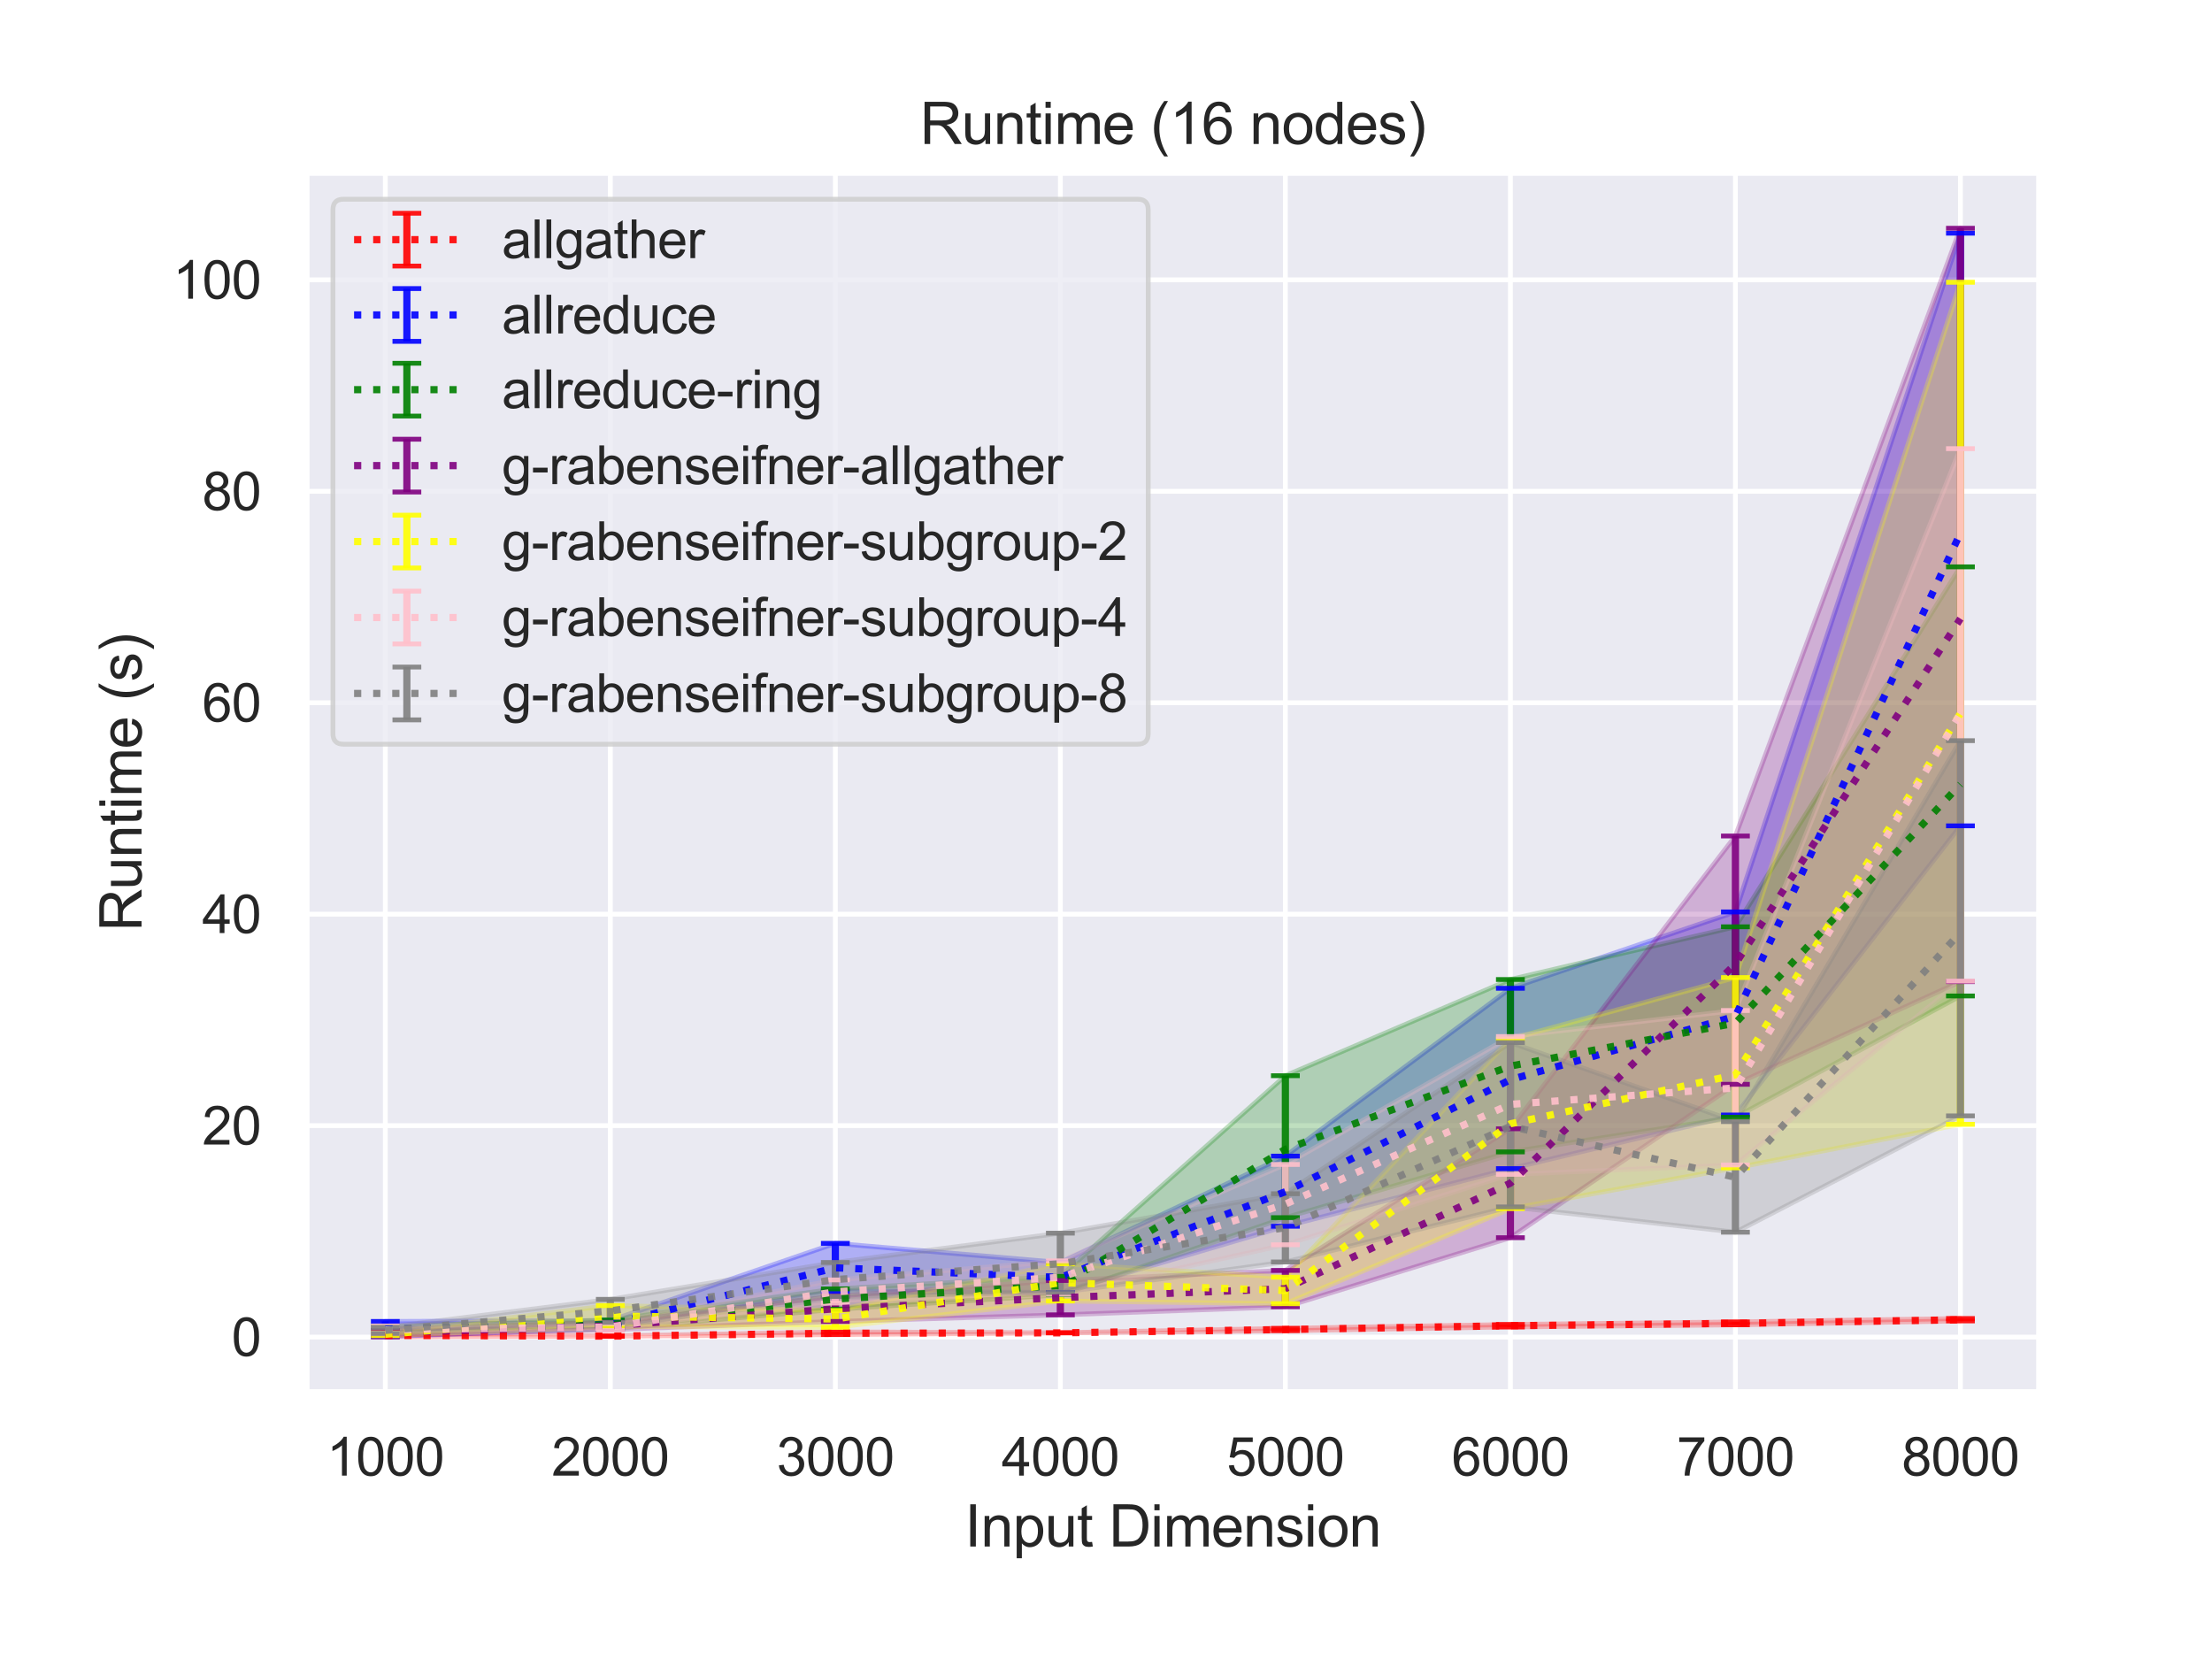 <?xml version="1.0" encoding="utf-8" standalone="no"?>
<!DOCTYPE svg PUBLIC "-//W3C//DTD SVG 1.1//EN"
  "http://www.w3.org/Graphics/SVG/1.1/DTD/svg11.dtd">
<svg height="345.6pt" version="1.1" viewBox="0 0 460.8 345.6" width="460.8pt" xmlns="http://www.w3.org/2000/svg" xmlns:xlink="http://www.w3.org/1999/xlink">
 <defs>
  <style type="text/css">*{stroke-linecap:butt;stroke-linejoin:round;}</style>
 </defs>
 <g id="figure_1">
  <g id="patch_1">
   <path d="M 0 345.6 
L 460.8 345.6 
L 460.8 0 
L 0 0 
z
" style="fill:#ffffff;"/>
  </g>
  <g id="axes_1">
   <g id="patch_2">
    <path d="M 63.86 290.02 
L 424.8 290.02 
L 424.8 36 
L 63.86 36 
z
" style="fill:#eaeaf2;"/>
   </g>
   <g id="matplotlib.axis_1">
    <g id="xtick_1">
     <g id="line2d_1">
      <path clip-path="url(#p5f0bfb6d64)" d="M 80.266 290.02 
L 80.266 36 
" style="fill:none;stroke:#ffffff;stroke-linecap:round;"/>
     </g>
     <g id="text_1">
      <!-- 1000 -->
      <g style="fill:#262626;" transform="translate(68.032 307.394)scale(0.11 -0.11)">
       <defs>
        <path d="M 2384 0 
L 1822 0 
L 1822 3584 
Q 1619 3391 1289 3197 
Q 959 3003 697 2906 
L 697 3450 
Q 1169 3672 1522 3987 
Q 1875 4303 2022 4600 
L 2384 4600 
L 2384 0 
z
" id="ArialMT-31" transform="scale(0.016)"/>
        <path d="M 266 2259 
Q 266 3072 433 3567 
Q 600 4063 929 4331 
Q 1259 4600 1759 4600 
Q 2128 4600 2406 4451 
Q 2684 4303 2865 4023 
Q 3047 3744 3150 3342 
Q 3253 2941 3253 2259 
Q 3253 1453 3087 958 
Q 2922 463 2592 192 
Q 2263 -78 1759 -78 
Q 1097 -78 719 397 
Q 266 969 266 2259 
z
M 844 2259 
Q 844 1131 1108 757 
Q 1372 384 1759 384 
Q 2147 384 2411 759 
Q 2675 1134 2675 2259 
Q 2675 3391 2411 3762 
Q 2147 4134 1753 4134 
Q 1366 4134 1134 3806 
Q 844 3388 844 2259 
z
" id="ArialMT-30" transform="scale(0.016)"/>
       </defs>
       <use xlink:href="#ArialMT-31"/>
       <use x="55.615" xlink:href="#ArialMT-30"/>
       <use x="111.23" xlink:href="#ArialMT-30"/>
       <use x="166.846" xlink:href="#ArialMT-30"/>
      </g>
     </g>
    </g>
    <g id="xtick_2">
     <g id="line2d_2">
      <path clip-path="url(#p5f0bfb6d64)" d="M 127.142 290.02 
L 127.142 36 
" style="fill:none;stroke:#ffffff;stroke-linecap:round;"/>
     </g>
     <g id="text_2">
      <!-- 2000 -->
      <g style="fill:#262626;" transform="translate(114.908 307.394)scale(0.11 -0.11)">
       <defs>
        <path d="M 3222 541 
L 3222 0 
L 194 0 
Q 188 203 259 391 
Q 375 700 629 1000 
Q 884 1300 1366 1694 
Q 2113 2306 2375 2664 
Q 2638 3022 2638 3341 
Q 2638 3675 2398 3904 
Q 2159 4134 1775 4134 
Q 1369 4134 1125 3890 
Q 881 3647 878 3216 
L 300 3275 
Q 359 3922 746 4261 
Q 1134 4600 1788 4600 
Q 2447 4600 2831 4234 
Q 3216 3869 3216 3328 
Q 3216 3053 3103 2787 
Q 2991 2522 2730 2228 
Q 2469 1934 1863 1422 
Q 1356 997 1212 845 
Q 1069 694 975 541 
L 3222 541 
z
" id="ArialMT-32" transform="scale(0.016)"/>
       </defs>
       <use xlink:href="#ArialMT-32"/>
       <use x="55.615" xlink:href="#ArialMT-30"/>
       <use x="111.23" xlink:href="#ArialMT-30"/>
       <use x="166.846" xlink:href="#ArialMT-30"/>
      </g>
     </g>
    </g>
    <g id="xtick_3">
     <g id="line2d_3">
      <path clip-path="url(#p5f0bfb6d64)" d="M 174.017 290.02 
L 174.017 36 
" style="fill:none;stroke:#ffffff;stroke-linecap:round;"/>
     </g>
     <g id="text_3">
      <!-- 3000 -->
      <g style="fill:#262626;" transform="translate(161.783 307.394)scale(0.11 -0.11)">
       <defs>
        <path d="M 269 1209 
L 831 1284 
Q 928 806 1161 595 
Q 1394 384 1728 384 
Q 2125 384 2398 659 
Q 2672 934 2672 1341 
Q 2672 1728 2419 1979 
Q 2166 2231 1775 2231 
Q 1616 2231 1378 2169 
L 1441 2663 
Q 1497 2656 1531 2656 
Q 1891 2656 2178 2843 
Q 2466 3031 2466 3422 
Q 2466 3731 2256 3934 
Q 2047 4138 1716 4138 
Q 1388 4138 1169 3931 
Q 950 3725 888 3313 
L 325 3413 
Q 428 3978 793 4289 
Q 1159 4600 1703 4600 
Q 2078 4600 2393 4439 
Q 2709 4278 2876 4000 
Q 3044 3722 3044 3409 
Q 3044 3113 2884 2869 
Q 2725 2625 2413 2481 
Q 2819 2388 3044 2092 
Q 3269 1797 3269 1353 
Q 3269 753 2831 336 
Q 2394 -81 1725 -81 
Q 1122 -81 723 278 
Q 325 638 269 1209 
z
" id="ArialMT-33" transform="scale(0.016)"/>
       </defs>
       <use xlink:href="#ArialMT-33"/>
       <use x="55.615" xlink:href="#ArialMT-30"/>
       <use x="111.23" xlink:href="#ArialMT-30"/>
       <use x="166.846" xlink:href="#ArialMT-30"/>
      </g>
     </g>
    </g>
    <g id="xtick_4">
     <g id="line2d_4">
      <path clip-path="url(#p5f0bfb6d64)" d="M 220.892 290.02 
L 220.892 36 
" style="fill:none;stroke:#ffffff;stroke-linecap:round;"/>
     </g>
     <g id="text_4">
      <!-- 4000 -->
      <g style="fill:#262626;" transform="translate(208.658 307.394)scale(0.11 -0.11)">
       <defs>
        <path d="M 2069 0 
L 2069 1097 
L 81 1097 
L 81 1613 
L 2172 4581 
L 2631 4581 
L 2631 1613 
L 3250 1613 
L 3250 1097 
L 2631 1097 
L 2631 0 
L 2069 0 
z
M 2069 1613 
L 2069 3678 
L 634 1613 
L 2069 1613 
z
" id="ArialMT-34" transform="scale(0.016)"/>
       </defs>
       <use xlink:href="#ArialMT-34"/>
       <use x="55.615" xlink:href="#ArialMT-30"/>
       <use x="111.23" xlink:href="#ArialMT-30"/>
       <use x="166.846" xlink:href="#ArialMT-30"/>
      </g>
     </g>
    </g>
    <g id="xtick_5">
     <g id="line2d_5">
      <path clip-path="url(#p5f0bfb6d64)" d="M 267.768 290.02 
L 267.768 36 
" style="fill:none;stroke:#ffffff;stroke-linecap:round;"/>
     </g>
     <g id="text_5">
      <!-- 5000 -->
      <g style="fill:#262626;" transform="translate(255.534 307.394)scale(0.11 -0.11)">
       <defs>
        <path d="M 266 1200 
L 856 1250 
Q 922 819 1161 601 
Q 1400 384 1738 384 
Q 2144 384 2425 690 
Q 2706 997 2706 1503 
Q 2706 1984 2436 2262 
Q 2166 2541 1728 2541 
Q 1456 2541 1237 2417 
Q 1019 2294 894 2097 
L 366 2166 
L 809 4519 
L 3088 4519 
L 3088 3981 
L 1259 3981 
L 1013 2750 
Q 1425 3038 1878 3038 
Q 2478 3038 2890 2622 
Q 3303 2206 3303 1553 
Q 3303 931 2941 478 
Q 2500 -78 1738 -78 
Q 1113 -78 717 272 
Q 322 622 266 1200 
z
" id="ArialMT-35" transform="scale(0.016)"/>
       </defs>
       <use xlink:href="#ArialMT-35"/>
       <use x="55.615" xlink:href="#ArialMT-30"/>
       <use x="111.23" xlink:href="#ArialMT-30"/>
       <use x="166.846" xlink:href="#ArialMT-30"/>
      </g>
     </g>
    </g>
    <g id="xtick_6">
     <g id="line2d_6">
      <path clip-path="url(#p5f0bfb6d64)" d="M 314.643 290.02 
L 314.643 36 
" style="fill:none;stroke:#ffffff;stroke-linecap:round;"/>
     </g>
     <g id="text_6">
      <!-- 6000 -->
      <g style="fill:#262626;" transform="translate(302.409 307.394)scale(0.11 -0.11)">
       <defs>
        <path d="M 3184 3459 
L 2625 3416 
Q 2550 3747 2413 3897 
Q 2184 4138 1850 4138 
Q 1581 4138 1378 3988 
Q 1113 3794 959 3422 
Q 806 3050 800 2363 
Q 1003 2672 1297 2822 
Q 1591 2972 1913 2972 
Q 2475 2972 2870 2558 
Q 3266 2144 3266 1488 
Q 3266 1056 3080 686 
Q 2894 316 2569 119 
Q 2244 -78 1831 -78 
Q 1128 -78 684 439 
Q 241 956 241 2144 
Q 241 3472 731 4075 
Q 1159 4600 1884 4600 
Q 2425 4600 2770 4297 
Q 3116 3994 3184 3459 
z
M 888 1484 
Q 888 1194 1011 928 
Q 1134 663 1356 523 
Q 1578 384 1822 384 
Q 2178 384 2434 671 
Q 2691 959 2691 1453 
Q 2691 1928 2437 2201 
Q 2184 2475 1800 2475 
Q 1419 2475 1153 2201 
Q 888 1928 888 1484 
z
" id="ArialMT-36" transform="scale(0.016)"/>
       </defs>
       <use xlink:href="#ArialMT-36"/>
       <use x="55.615" xlink:href="#ArialMT-30"/>
       <use x="111.23" xlink:href="#ArialMT-30"/>
       <use x="166.846" xlink:href="#ArialMT-30"/>
      </g>
     </g>
    </g>
    <g id="xtick_7">
     <g id="line2d_7">
      <path clip-path="url(#p5f0bfb6d64)" d="M 361.518 290.02 
L 361.518 36 
" style="fill:none;stroke:#ffffff;stroke-linecap:round;"/>
     </g>
     <g id="text_7">
      <!-- 7000 -->
      <g style="fill:#262626;" transform="translate(349.284 307.394)scale(0.11 -0.11)">
       <defs>
        <path d="M 303 3981 
L 303 4522 
L 3269 4522 
L 3269 4084 
Q 2831 3619 2401 2847 
Q 1972 2075 1738 1259 
Q 1569 684 1522 0 
L 944 0 
Q 953 541 1156 1306 
Q 1359 2072 1739 2783 
Q 2119 3494 2547 3981 
L 303 3981 
z
" id="ArialMT-37" transform="scale(0.016)"/>
       </defs>
       <use xlink:href="#ArialMT-37"/>
       <use x="55.615" xlink:href="#ArialMT-30"/>
       <use x="111.23" xlink:href="#ArialMT-30"/>
       <use x="166.846" xlink:href="#ArialMT-30"/>
      </g>
     </g>
    </g>
    <g id="xtick_8">
     <g id="line2d_8">
      <path clip-path="url(#p5f0bfb6d64)" d="M 408.394 290.02 
L 408.394 36 
" style="fill:none;stroke:#ffffff;stroke-linecap:round;"/>
     </g>
     <g id="text_8">
      <!-- 8000 -->
      <g style="fill:#262626;" transform="translate(396.16 307.394)scale(0.11 -0.11)">
       <defs>
        <path d="M 1131 2484 
Q 781 2613 612 2850 
Q 444 3088 444 3419 
Q 444 3919 803 4259 
Q 1163 4600 1759 4600 
Q 2359 4600 2725 4251 
Q 3091 3903 3091 3403 
Q 3091 3084 2923 2848 
Q 2756 2613 2416 2484 
Q 2838 2347 3058 2040 
Q 3278 1734 3278 1309 
Q 3278 722 2862 322 
Q 2447 -78 1769 -78 
Q 1091 -78 675 323 
Q 259 725 259 1325 
Q 259 1772 486 2073 
Q 713 2375 1131 2484 
z
M 1019 3438 
Q 1019 3113 1228 2906 
Q 1438 2700 1772 2700 
Q 2097 2700 2305 2904 
Q 2513 3109 2513 3406 
Q 2513 3716 2298 3927 
Q 2084 4138 1766 4138 
Q 1444 4138 1231 3931 
Q 1019 3725 1019 3438 
z
M 838 1322 
Q 838 1081 952 856 
Q 1066 631 1291 507 
Q 1516 384 1775 384 
Q 2178 384 2440 643 
Q 2703 903 2703 1303 
Q 2703 1709 2433 1975 
Q 2163 2241 1756 2241 
Q 1359 2241 1098 1978 
Q 838 1716 838 1322 
z
" id="ArialMT-38" transform="scale(0.016)"/>
       </defs>
       <use xlink:href="#ArialMT-38"/>
       <use x="55.615" xlink:href="#ArialMT-30"/>
       <use x="111.23" xlink:href="#ArialMT-30"/>
       <use x="166.846" xlink:href="#ArialMT-30"/>
      </g>
     </g>
    </g>
    <g id="text_9">
     <!-- Input Dimension -->
     <g style="fill:#262626;" transform="translate(200.976 322.169)scale(0.12 -0.12)">
      <defs>
       <path d="M 597 0 
L 597 4581 
L 1203 4581 
L 1203 0 
L 597 0 
z
" id="ArialMT-49" transform="scale(0.016)"/>
       <path d="M 422 0 
L 422 3319 
L 928 3319 
L 928 2847 
Q 1294 3394 1984 3394 
Q 2284 3394 2536 3286 
Q 2788 3178 2913 3003 
Q 3038 2828 3088 2588 
Q 3119 2431 3119 2041 
L 3119 0 
L 2556 0 
L 2556 2019 
Q 2556 2363 2490 2533 
Q 2425 2703 2258 2804 
Q 2091 2906 1866 2906 
Q 1506 2906 1245 2678 
Q 984 2450 984 1813 
L 984 0 
L 422 0 
z
" id="ArialMT-6e" transform="scale(0.016)"/>
       <path d="M 422 -1272 
L 422 3319 
L 934 3319 
L 934 2888 
Q 1116 3141 1344 3267 
Q 1572 3394 1897 3394 
Q 2322 3394 2647 3175 
Q 2972 2956 3137 2557 
Q 3303 2159 3303 1684 
Q 3303 1175 3120 767 
Q 2938 359 2589 142 
Q 2241 -75 1856 -75 
Q 1575 -75 1351 44 
Q 1128 163 984 344 
L 984 -1272 
L 422 -1272 
z
M 931 1641 
Q 931 1000 1190 694 
Q 1450 388 1819 388 
Q 2194 388 2461 705 
Q 2728 1022 2728 1688 
Q 2728 2322 2467 2637 
Q 2206 2953 1844 2953 
Q 1484 2953 1207 2617 
Q 931 2281 931 1641 
z
" id="ArialMT-70" transform="scale(0.016)"/>
       <path d="M 2597 0 
L 2597 488 
Q 2209 -75 1544 -75 
Q 1250 -75 995 37 
Q 741 150 617 320 
Q 494 491 444 738 
Q 409 903 409 1263 
L 409 3319 
L 972 3319 
L 972 1478 
Q 972 1038 1006 884 
Q 1059 663 1231 536 
Q 1403 409 1656 409 
Q 1909 409 2131 539 
Q 2353 669 2445 892 
Q 2538 1116 2538 1541 
L 2538 3319 
L 3100 3319 
L 3100 0 
L 2597 0 
z
" id="ArialMT-75" transform="scale(0.016)"/>
       <path d="M 1650 503 
L 1731 6 
Q 1494 -44 1306 -44 
Q 1000 -44 831 53 
Q 663 150 594 308 
Q 525 466 525 972 
L 525 2881 
L 113 2881 
L 113 3319 
L 525 3319 
L 525 4141 
L 1084 4478 
L 1084 3319 
L 1650 3319 
L 1650 2881 
L 1084 2881 
L 1084 941 
Q 1084 700 1114 631 
Q 1144 563 1211 522 
Q 1278 481 1403 481 
Q 1497 481 1650 503 
z
" id="ArialMT-74" transform="scale(0.016)"/>
       <path id="ArialMT-20" transform="scale(0.016)"/>
       <path d="M 494 0 
L 494 4581 
L 2072 4581 
Q 2606 4581 2888 4516 
Q 3281 4425 3559 4188 
Q 3922 3881 4101 3404 
Q 4281 2928 4281 2316 
Q 4281 1794 4159 1391 
Q 4038 988 3847 723 
Q 3656 459 3429 307 
Q 3203 156 2883 78 
Q 2563 0 2147 0 
L 494 0 
z
M 1100 541 
L 2078 541 
Q 2531 541 2789 625 
Q 3047 709 3200 863 
Q 3416 1078 3536 1442 
Q 3656 1806 3656 2325 
Q 3656 3044 3420 3430 
Q 3184 3816 2847 3947 
Q 2603 4041 2063 4041 
L 1100 4041 
L 1100 541 
z
" id="ArialMT-44" transform="scale(0.016)"/>
       <path d="M 425 3934 
L 425 4581 
L 988 4581 
L 988 3934 
L 425 3934 
z
M 425 0 
L 425 3319 
L 988 3319 
L 988 0 
L 425 0 
z
" id="ArialMT-69" transform="scale(0.016)"/>
       <path d="M 422 0 
L 422 3319 
L 925 3319 
L 925 2853 
Q 1081 3097 1340 3245 
Q 1600 3394 1931 3394 
Q 2300 3394 2536 3241 
Q 2772 3088 2869 2813 
Q 3263 3394 3894 3394 
Q 4388 3394 4653 3120 
Q 4919 2847 4919 2278 
L 4919 0 
L 4359 0 
L 4359 2091 
Q 4359 2428 4304 2576 
Q 4250 2725 4106 2815 
Q 3963 2906 3769 2906 
Q 3419 2906 3187 2673 
Q 2956 2441 2956 1928 
L 2956 0 
L 2394 0 
L 2394 2156 
Q 2394 2531 2256 2718 
Q 2119 2906 1806 2906 
Q 1569 2906 1367 2781 
Q 1166 2656 1075 2415 
Q 984 2175 984 1722 
L 984 0 
L 422 0 
z
" id="ArialMT-6d" transform="scale(0.016)"/>
       <path d="M 2694 1069 
L 3275 997 
Q 3138 488 2766 206 
Q 2394 -75 1816 -75 
Q 1088 -75 661 373 
Q 234 822 234 1631 
Q 234 2469 665 2931 
Q 1097 3394 1784 3394 
Q 2450 3394 2872 2941 
Q 3294 2488 3294 1666 
Q 3294 1616 3291 1516 
L 816 1516 
Q 847 969 1125 678 
Q 1403 388 1819 388 
Q 2128 388 2347 550 
Q 2566 713 2694 1069 
z
M 847 1978 
L 2700 1978 
Q 2663 2397 2488 2606 
Q 2219 2931 1791 2931 
Q 1403 2931 1139 2672 
Q 875 2413 847 1978 
z
" id="ArialMT-65" transform="scale(0.016)"/>
       <path d="M 197 991 
L 753 1078 
Q 800 744 1014 566 
Q 1228 388 1613 388 
Q 2000 388 2187 545 
Q 2375 703 2375 916 
Q 2375 1106 2209 1216 
Q 2094 1291 1634 1406 
Q 1016 1563 777 1677 
Q 538 1791 414 1992 
Q 291 2194 291 2438 
Q 291 2659 392 2848 
Q 494 3038 669 3163 
Q 800 3259 1026 3326 
Q 1253 3394 1513 3394 
Q 1903 3394 2198 3281 
Q 2494 3169 2634 2976 
Q 2775 2784 2828 2463 
L 2278 2388 
Q 2241 2644 2061 2787 
Q 1881 2931 1553 2931 
Q 1166 2931 1000 2803 
Q 834 2675 834 2503 
Q 834 2394 903 2306 
Q 972 2216 1119 2156 
Q 1203 2125 1616 2013 
Q 2213 1853 2448 1751 
Q 2684 1650 2818 1456 
Q 2953 1263 2953 975 
Q 2953 694 2789 445 
Q 2625 197 2315 61 
Q 2006 -75 1616 -75 
Q 969 -75 630 194 
Q 291 463 197 991 
z
" id="ArialMT-73" transform="scale(0.016)"/>
       <path d="M 213 1659 
Q 213 2581 725 3025 
Q 1153 3394 1769 3394 
Q 2453 3394 2887 2945 
Q 3322 2497 3322 1706 
Q 3322 1066 3130 698 
Q 2938 331 2570 128 
Q 2203 -75 1769 -75 
Q 1072 -75 642 372 
Q 213 819 213 1659 
z
M 791 1659 
Q 791 1022 1069 705 
Q 1347 388 1769 388 
Q 2188 388 2466 706 
Q 2744 1025 2744 1678 
Q 2744 2294 2464 2611 
Q 2184 2928 1769 2928 
Q 1347 2928 1069 2612 
Q 791 2297 791 1659 
z
" id="ArialMT-6f" transform="scale(0.016)"/>
      </defs>
      <use xlink:href="#ArialMT-49"/>
      <use x="27.783" xlink:href="#ArialMT-6e"/>
      <use x="83.398" xlink:href="#ArialMT-70"/>
      <use x="139.014" xlink:href="#ArialMT-75"/>
      <use x="194.629" xlink:href="#ArialMT-74"/>
      <use x="222.412" xlink:href="#ArialMT-20"/>
      <use x="250.195" xlink:href="#ArialMT-44"/>
      <use x="322.412" xlink:href="#ArialMT-69"/>
      <use x="344.629" xlink:href="#ArialMT-6d"/>
      <use x="427.93" xlink:href="#ArialMT-65"/>
      <use x="483.545" xlink:href="#ArialMT-6e"/>
      <use x="539.16" xlink:href="#ArialMT-73"/>
      <use x="589.16" xlink:href="#ArialMT-69"/>
      <use x="611.377" xlink:href="#ArialMT-6f"/>
      <use x="666.992" xlink:href="#ArialMT-6e"/>
     </g>
    </g>
   </g>
   <g id="matplotlib.axis_2">
    <g id="ytick_1">
     <g id="line2d_9">
      <path clip-path="url(#p5f0bfb6d64)" d="M 63.86 278.535 
L 424.8 278.535 
" style="fill:none;stroke:#ffffff;stroke-linecap:round;"/>
     </g>
     <g id="text_10">
      <!-- 0 -->
      <g style="fill:#262626;" transform="translate(48.243 282.472)scale(0.11 -0.11)">
       <use xlink:href="#ArialMT-30"/>
      </g>
     </g>
    </g>
    <g id="ytick_2">
     <g id="line2d_10">
      <path clip-path="url(#p5f0bfb6d64)" d="M 63.86 234.487 
L 424.8 234.487 
" style="fill:none;stroke:#ffffff;stroke-linecap:round;"/>
     </g>
     <g id="text_11">
      <!-- 20 -->
      <g style="fill:#262626;" transform="translate(42.126 238.424)scale(0.11 -0.11)">
       <use xlink:href="#ArialMT-32"/>
       <use x="55.615" xlink:href="#ArialMT-30"/>
      </g>
     </g>
    </g>
    <g id="ytick_3">
     <g id="line2d_11">
      <path clip-path="url(#p5f0bfb6d64)" d="M 63.86 190.439 
L 424.8 190.439 
" style="fill:none;stroke:#ffffff;stroke-linecap:round;"/>
     </g>
     <g id="text_12">
      <!-- 40 -->
      <g style="fill:#262626;" transform="translate(42.126 194.376)scale(0.11 -0.11)">
       <use xlink:href="#ArialMT-34"/>
       <use x="55.615" xlink:href="#ArialMT-30"/>
      </g>
     </g>
    </g>
    <g id="ytick_4">
     <g id="line2d_12">
      <path clip-path="url(#p5f0bfb6d64)" d="M 63.86 146.39 
L 424.8 146.39 
" style="fill:none;stroke:#ffffff;stroke-linecap:round;"/>
     </g>
     <g id="text_13">
      <!-- 60 -->
      <g style="fill:#262626;" transform="translate(42.126 150.327)scale(0.11 -0.11)">
       <use xlink:href="#ArialMT-36"/>
       <use x="55.615" xlink:href="#ArialMT-30"/>
      </g>
     </g>
    </g>
    <g id="ytick_5">
     <g id="line2d_13">
      <path clip-path="url(#p5f0bfb6d64)" d="M 63.86 102.342 
L 424.8 102.342 
" style="fill:none;stroke:#ffffff;stroke-linecap:round;"/>
     </g>
     <g id="text_14">
      <!-- 80 -->
      <g style="fill:#262626;" transform="translate(42.126 106.279)scale(0.11 -0.11)">
       <use xlink:href="#ArialMT-38"/>
       <use x="55.615" xlink:href="#ArialMT-30"/>
      </g>
     </g>
    </g>
    <g id="ytick_6">
     <g id="line2d_14">
      <path clip-path="url(#p5f0bfb6d64)" d="M 63.86 58.294 
L 424.8 58.294 
" style="fill:none;stroke:#ffffff;stroke-linecap:round;"/>
     </g>
     <g id="text_15">
      <!-- 100 -->
      <g style="fill:#262626;" transform="translate(36.009 62.231)scale(0.11 -0.11)">
       <use xlink:href="#ArialMT-31"/>
       <use x="55.615" xlink:href="#ArialMT-30"/>
       <use x="111.23" xlink:href="#ArialMT-30"/>
      </g>
     </g>
    </g>
    <g id="text_16">
     <!-- Runtime (s) -->
     <g style="fill:#262626;" transform="translate(29.483 194.013)rotate(-90)scale(0.12 -0.12)">
      <defs>
       <path d="M 503 0 
L 503 4581 
L 2534 4581 
Q 3147 4581 3465 4457 
Q 3784 4334 3975 4021 
Q 4166 3709 4166 3331 
Q 4166 2844 3850 2509 
Q 3534 2175 2875 2084 
Q 3116 1969 3241 1856 
Q 3506 1613 3744 1247 
L 4541 0 
L 3778 0 
L 3172 953 
Q 2906 1366 2734 1584 
Q 2563 1803 2427 1890 
Q 2291 1978 2150 2013 
Q 2047 2034 1813 2034 
L 1109 2034 
L 1109 0 
L 503 0 
z
M 1109 2559 
L 2413 2559 
Q 2828 2559 3062 2645 
Q 3297 2731 3419 2920 
Q 3541 3109 3541 3331 
Q 3541 3656 3305 3865 
Q 3069 4075 2559 4075 
L 1109 4075 
L 1109 2559 
z
" id="ArialMT-52" transform="scale(0.016)"/>
       <path d="M 1497 -1347 
Q 1031 -759 709 28 
Q 388 816 388 1659 
Q 388 2403 628 3084 
Q 909 3875 1497 4659 
L 1900 4659 
Q 1522 4009 1400 3731 
Q 1209 3300 1100 2831 
Q 966 2247 966 1656 
Q 966 153 1900 -1347 
L 1497 -1347 
z
" id="ArialMT-28" transform="scale(0.016)"/>
       <path d="M 791 -1347 
L 388 -1347 
Q 1322 153 1322 1656 
Q 1322 2244 1188 2822 
Q 1081 3291 891 3722 
Q 769 4003 388 4659 
L 791 4659 
Q 1378 3875 1659 3084 
Q 1900 2403 1900 1659 
Q 1900 816 1576 28 
Q 1253 -759 791 -1347 
z
" id="ArialMT-29" transform="scale(0.016)"/>
      </defs>
      <use xlink:href="#ArialMT-52"/>
      <use x="72.217" xlink:href="#ArialMT-75"/>
      <use x="127.832" xlink:href="#ArialMT-6e"/>
      <use x="183.447" xlink:href="#ArialMT-74"/>
      <use x="211.23" xlink:href="#ArialMT-69"/>
      <use x="233.447" xlink:href="#ArialMT-6d"/>
      <use x="316.748" xlink:href="#ArialMT-65"/>
      <use x="372.363" xlink:href="#ArialMT-20"/>
      <use x="400.146" xlink:href="#ArialMT-28"/>
      <use x="433.447" xlink:href="#ArialMT-73"/>
      <use x="483.447" xlink:href="#ArialMT-29"/>
     </g>
    </g>
   </g>
   <g id="PolyCollection_1">
    <defs>
     <path d="M 80.266 -67.702 
L 80.266 -67.126 
L 127.142 -67.252 
L 174.017 -67.579 
L 220.892 -67.931 
L 267.768 -68.402 
L 314.643 -69.17 
L 361.518 -69.615 
L 408.394 -70.429 
L 408.394 -70.928 
L 408.394 -70.928 
L 361.518 -70.215 
L 314.643 -69.688 
L 267.768 -68.875 
L 220.892 -67.958 
L 174.017 -68.133 
L 127.142 -67.261 
L 80.266 -67.702 
z
" id="mf5e1663b2d" style="stroke:#ff0000;stroke-opacity:0.25;"/>
    </defs>
    <g clip-path="url(#p5f0bfb6d64)">
     <use style="fill:#ff0000;fill-opacity:0.25;stroke:#ff0000;stroke-opacity:0.25;" x="0" xlink:href="#mf5e1663b2d" y="345.6"/>
    </g>
   </g>
   <g id="PolyCollection_2">
    <defs>
     <path d="M 80.266 -70.314 
L 80.266 -67.152 
L 127.142 -68.83 
L 174.017 -76.621 
L 220.892 -76.35 
L 267.768 -90.148 
L 314.643 -102.149 
L 361.518 -113.32 
L 408.394 -173.559 
L 408.394 -297.017 
L 408.394 -297.017 
L 361.518 -155.628 
L 314.643 -139.717 
L 267.768 -104.76 
L 220.892 -82.598 
L 174.017 -86.59 
L 127.142 -70.517 
L 80.266 -70.314 
z
" id="m7318b1952f" style="stroke:#0000ff;stroke-opacity:0.25;"/>
    </defs>
    <g clip-path="url(#p5f0bfb6d64)">
     <use style="fill:#0000ff;fill-opacity:0.25;stroke:#0000ff;stroke-opacity:0.25;" x="0" xlink:href="#m7318b1952f" y="345.6"/>
    </g>
   </g>
   <g id="PolyCollection_3">
    <defs>
     <path d="M 80.266 -69.234 
L 80.266 -67.937 
L 127.142 -68.748 
L 174.017 -72.847 
L 220.892 -75.882 
L 267.768 -91.945 
L 314.643 -105.639 
L 361.518 -112.861 
L 408.394 -138.121 
L 408.394 -227.512 
L 408.394 -227.512 
L 361.518 -152.534 
L 314.643 -141.554 
L 267.768 -121.509 
L 220.892 -79.701 
L 174.017 -77.103 
L 127.142 -70.614 
L 80.266 -69.234 
z
" id="m2b861bf1d4" style="stroke:#008000;stroke-opacity:0.25;"/>
    </defs>
    <g clip-path="url(#p5f0bfb6d64)">
     <use style="fill:#008000;fill-opacity:0.25;stroke:#008000;stroke-opacity:0.25;" x="0" xlink:href="#m2b861bf1d4" y="345.6"/>
    </g>
   </g>
   <g id="PolyCollection_4">
    <defs>
     <path d="M 80.266 -68.589 
L 80.266 -67.332 
L 127.142 -68.638 
L 174.017 -70.31 
L 220.892 -71.687 
L 267.768 -73.377 
L 314.643 -87.767 
L 361.518 -119.722 
L 408.394 -141.117 
L 408.394 -298.054 
L 408.394 -298.054 
L 361.518 -171.45 
L 314.643 -110.454 
L 267.768 -80.951 
L 220.892 -78.843 
L 174.017 -75.599 
L 127.142 -70.125 
L 80.266 -68.589 
z
" id="mcfe03779ec" style="stroke:#800080;stroke-opacity:0.25;"/>
    </defs>
    <g clip-path="url(#p5f0bfb6d64)">
     <use style="fill:#800080;fill-opacity:0.25;stroke:#800080;stroke-opacity:0.25;" x="0" xlink:href="#mcfe03779ec" y="345.6"/>
    </g>
   </g>
   <g id="PolyCollection_5">
    <defs>
     <path d="M 80.266 -67.936 
L 80.266 -67.351 
L 127.142 -69.266 
L 174.017 -69.089 
L 220.892 -74.58 
L 267.768 -74.012 
L 314.643 -93.814 
L 361.518 -102.314 
L 408.394 -111.38 
L 408.394 -286.802 
L 408.394 -286.802 
L 361.518 -141.954 
L 314.643 -129.154 
L 267.768 -79.529 
L 220.892 -82.34 
L 174.017 -72.596 
L 127.142 -73.637 
L 80.266 -67.936 
z
" id="me05ed1c947" style="stroke:#ffff00;stroke-opacity:0.25;"/>
    </defs>
    <g clip-path="url(#p5f0bfb6d64)">
     <use style="fill:#ffff00;fill-opacity:0.25;stroke:#ffff00;stroke-opacity:0.25;" x="0" xlink:href="#me05ed1c947" y="345.6"/>
    </g>
   </g>
   <g id="PolyCollection_6">
    <defs>
     <path d="M 80.266 -69.388 
L 80.266 -67.838 
L 127.142 -68.408 
L 174.017 -74.139 
L 220.892 -75.967 
L 267.768 -86.296 
L 314.643 -100.966 
L 361.518 -102.918 
L 408.394 -141.223 
L 408.394 -252.137 
L 408.394 -252.137 
L 361.518 -135.096 
L 314.643 -129.663 
L 267.768 -103.022 
L 220.892 -82.934 
L 174.017 -78.965 
L 127.142 -69.915 
L 80.266 -69.388 
z
" id="m676b7c061b" style="stroke:#ffc0cb;stroke-opacity:0.25;"/>
    </defs>
    <g clip-path="url(#p5f0bfb6d64)">
     <use style="fill:#ffc0cb;fill-opacity:0.25;stroke:#ffc0cb;stroke-opacity:0.25;" x="0" xlink:href="#m676b7c061b" y="345.6"/>
    </g>
   </g>
   <g id="PolyCollection_7">
    <defs>
     <path d="M 80.266 -69.085 
L 80.266 -67.813 
L 127.142 -70.125 
L 174.017 -75.521 
L 220.892 -76.348 
L 267.768 -82.712 
L 314.643 -94.184 
L 361.518 -88.911 
L 408.394 -113.143 
L 408.394 -191.31 
L 408.394 -191.31 
L 361.518 -111.956 
L 314.643 -128.414 
L 267.768 -96.925 
L 220.892 -88.715 
L 174.017 -82.61 
L 127.142 -74.919 
L 80.266 -69.085 
z
" id="m7911c20854" style="stroke:#808080;stroke-opacity:0.25;"/>
    </defs>
    <g clip-path="url(#p5f0bfb6d64)">
     <use style="fill:#808080;fill-opacity:0.25;stroke:#808080;stroke-opacity:0.25;" x="0" xlink:href="#m7911c20854" y="345.6"/>
    </g>
   </g>
   <g id="LineCollection_1">
    <path clip-path="url(#p5f0bfb6d64)" d="M 80.266 278.474 
L 80.266 277.898 
" style="fill:none;stroke:#ff0000;stroke-opacity:0.9;stroke-width:1.5;"/>
    <path clip-path="url(#p5f0bfb6d64)" d="M 127.142 278.348 
L 127.142 278.339 
" style="fill:none;stroke:#ff0000;stroke-opacity:0.9;stroke-width:1.5;"/>
    <path clip-path="url(#p5f0bfb6d64)" d="M 174.017 278.021 
L 174.017 277.467 
" style="fill:none;stroke:#ff0000;stroke-opacity:0.9;stroke-width:1.5;"/>
    <path clip-path="url(#p5f0bfb6d64)" d="M 220.892 277.669 
L 220.892 277.642 
" style="fill:none;stroke:#ff0000;stroke-opacity:0.9;stroke-width:1.5;"/>
    <path clip-path="url(#p5f0bfb6d64)" d="M 267.768 277.198 
L 267.768 276.725 
" style="fill:none;stroke:#ff0000;stroke-opacity:0.9;stroke-width:1.5;"/>
    <path clip-path="url(#p5f0bfb6d64)" d="M 314.643 276.43 
L 314.643 275.912 
" style="fill:none;stroke:#ff0000;stroke-opacity:0.9;stroke-width:1.5;"/>
    <path clip-path="url(#p5f0bfb6d64)" d="M 361.518 275.985 
L 361.518 275.385 
" style="fill:none;stroke:#ff0000;stroke-opacity:0.9;stroke-width:1.5;"/>
    <path clip-path="url(#p5f0bfb6d64)" d="M 408.394 275.171 
L 408.394 274.672 
" style="fill:none;stroke:#ff0000;stroke-opacity:0.9;stroke-width:1.5;"/>
   </g>
   <g id="LineCollection_2">
    <path clip-path="url(#p5f0bfb6d64)" d="M 80.266 278.448 
L 80.266 275.286 
" style="fill:none;stroke:#0000ff;stroke-opacity:0.9;stroke-width:1.5;"/>
    <path clip-path="url(#p5f0bfb6d64)" d="M 127.142 276.77 
L 127.142 275.083 
" style="fill:none;stroke:#0000ff;stroke-opacity:0.9;stroke-width:1.5;"/>
    <path clip-path="url(#p5f0bfb6d64)" d="M 174.017 268.979 
L 174.017 259.01 
" style="fill:none;stroke:#0000ff;stroke-opacity:0.9;stroke-width:1.5;"/>
    <path clip-path="url(#p5f0bfb6d64)" d="M 220.892 269.25 
L 220.892 263.002 
" style="fill:none;stroke:#0000ff;stroke-opacity:0.9;stroke-width:1.5;"/>
    <path clip-path="url(#p5f0bfb6d64)" d="M 267.768 255.452 
L 267.768 240.84 
" style="fill:none;stroke:#0000ff;stroke-opacity:0.9;stroke-width:1.5;"/>
    <path clip-path="url(#p5f0bfb6d64)" d="M 314.643 243.451 
L 314.643 205.883 
" style="fill:none;stroke:#0000ff;stroke-opacity:0.9;stroke-width:1.5;"/>
    <path clip-path="url(#p5f0bfb6d64)" d="M 361.518 232.28 
L 361.518 189.972 
" style="fill:none;stroke:#0000ff;stroke-opacity:0.9;stroke-width:1.5;"/>
    <path clip-path="url(#p5f0bfb6d64)" d="M 408.394 172.041 
L 408.394 48.583 
" style="fill:none;stroke:#0000ff;stroke-opacity:0.9;stroke-width:1.5;"/>
   </g>
   <g id="LineCollection_3">
    <path clip-path="url(#p5f0bfb6d64)" d="M 80.266 277.663 
L 80.266 276.366 
" style="fill:none;stroke:#008000;stroke-opacity:0.9;stroke-width:1.5;"/>
    <path clip-path="url(#p5f0bfb6d64)" d="M 127.142 276.852 
L 127.142 274.986 
" style="fill:none;stroke:#008000;stroke-opacity:0.9;stroke-width:1.5;"/>
    <path clip-path="url(#p5f0bfb6d64)" d="M 174.017 272.753 
L 174.017 268.497 
" style="fill:none;stroke:#008000;stroke-opacity:0.9;stroke-width:1.5;"/>
    <path clip-path="url(#p5f0bfb6d64)" d="M 220.892 269.718 
L 220.892 265.899 
" style="fill:none;stroke:#008000;stroke-opacity:0.9;stroke-width:1.5;"/>
    <path clip-path="url(#p5f0bfb6d64)" d="M 267.768 253.655 
L 267.768 224.091 
" style="fill:none;stroke:#008000;stroke-opacity:0.9;stroke-width:1.5;"/>
    <path clip-path="url(#p5f0bfb6d64)" d="M 314.643 239.961 
L 314.643 204.046 
" style="fill:none;stroke:#008000;stroke-opacity:0.9;stroke-width:1.5;"/>
    <path clip-path="url(#p5f0bfb6d64)" d="M 361.518 232.739 
L 361.518 193.066 
" style="fill:none;stroke:#008000;stroke-opacity:0.9;stroke-width:1.5;"/>
    <path clip-path="url(#p5f0bfb6d64)" d="M 408.394 207.479 
L 408.394 118.088 
" style="fill:none;stroke:#008000;stroke-opacity:0.9;stroke-width:1.5;"/>
   </g>
   <g id="LineCollection_4">
    <path clip-path="url(#p5f0bfb6d64)" d="M 80.266 278.268 
L 80.266 277.011 
" style="fill:none;stroke:#800080;stroke-opacity:0.9;stroke-width:1.5;"/>
    <path clip-path="url(#p5f0bfb6d64)" d="M 127.142 276.962 
L 127.142 275.475 
" style="fill:none;stroke:#800080;stroke-opacity:0.9;stroke-width:1.5;"/>
    <path clip-path="url(#p5f0bfb6d64)" d="M 174.017 275.29 
L 174.017 270.001 
" style="fill:none;stroke:#800080;stroke-opacity:0.9;stroke-width:1.5;"/>
    <path clip-path="url(#p5f0bfb6d64)" d="M 220.892 273.913 
L 220.892 266.757 
" style="fill:none;stroke:#800080;stroke-opacity:0.9;stroke-width:1.5;"/>
    <path clip-path="url(#p5f0bfb6d64)" d="M 267.768 272.223 
L 267.768 264.649 
" style="fill:none;stroke:#800080;stroke-opacity:0.9;stroke-width:1.5;"/>
    <path clip-path="url(#p5f0bfb6d64)" d="M 314.643 257.833 
L 314.643 235.146 
" style="fill:none;stroke:#800080;stroke-opacity:0.9;stroke-width:1.5;"/>
    <path clip-path="url(#p5f0bfb6d64)" d="M 361.518 225.878 
L 361.518 174.15 
" style="fill:none;stroke:#800080;stroke-opacity:0.9;stroke-width:1.5;"/>
    <path clip-path="url(#p5f0bfb6d64)" d="M 408.394 204.483 
L 408.394 47.546 
" style="fill:none;stroke:#800080;stroke-opacity:0.9;stroke-width:1.5;"/>
   </g>
   <g id="LineCollection_5">
    <path clip-path="url(#p5f0bfb6d64)" d="M 80.266 278.249 
L 80.266 277.664 
" style="fill:none;stroke:#ffff00;stroke-opacity:0.9;stroke-width:1.5;"/>
    <path clip-path="url(#p5f0bfb6d64)" d="M 127.142 276.334 
L 127.142 271.963 
" style="fill:none;stroke:#ffff00;stroke-opacity:0.9;stroke-width:1.5;"/>
    <path clip-path="url(#p5f0bfb6d64)" d="M 174.017 276.511 
L 174.017 273.004 
" style="fill:none;stroke:#ffff00;stroke-opacity:0.9;stroke-width:1.5;"/>
    <path clip-path="url(#p5f0bfb6d64)" d="M 220.892 271.02 
L 220.892 263.26 
" style="fill:none;stroke:#ffff00;stroke-opacity:0.9;stroke-width:1.5;"/>
    <path clip-path="url(#p5f0bfb6d64)" d="M 267.768 271.588 
L 267.768 266.071 
" style="fill:none;stroke:#ffff00;stroke-opacity:0.9;stroke-width:1.5;"/>
    <path clip-path="url(#p5f0bfb6d64)" d="M 314.643 251.786 
L 314.643 216.446 
" style="fill:none;stroke:#ffff00;stroke-opacity:0.9;stroke-width:1.5;"/>
    <path clip-path="url(#p5f0bfb6d64)" d="M 361.518 243.286 
L 361.518 203.646 
" style="fill:none;stroke:#ffff00;stroke-opacity:0.9;stroke-width:1.5;"/>
    <path clip-path="url(#p5f0bfb6d64)" d="M 408.394 234.22 
L 408.394 58.798 
" style="fill:none;stroke:#ffff00;stroke-opacity:0.9;stroke-width:1.5;"/>
   </g>
   <g id="LineCollection_6">
    <path clip-path="url(#p5f0bfb6d64)" d="M 80.266 277.762 
L 80.266 276.212 
" style="fill:none;stroke:#ffc0cb;stroke-opacity:0.9;stroke-width:1.5;"/>
    <path clip-path="url(#p5f0bfb6d64)" d="M 127.142 277.192 
L 127.142 275.685 
" style="fill:none;stroke:#ffc0cb;stroke-opacity:0.9;stroke-width:1.5;"/>
    <path clip-path="url(#p5f0bfb6d64)" d="M 174.017 271.461 
L 174.017 266.635 
" style="fill:none;stroke:#ffc0cb;stroke-opacity:0.9;stroke-width:1.5;"/>
    <path clip-path="url(#p5f0bfb6d64)" d="M 220.892 269.633 
L 220.892 262.666 
" style="fill:none;stroke:#ffc0cb;stroke-opacity:0.9;stroke-width:1.5;"/>
    <path clip-path="url(#p5f0bfb6d64)" d="M 267.768 259.304 
L 267.768 242.578 
" style="fill:none;stroke:#ffc0cb;stroke-opacity:0.9;stroke-width:1.5;"/>
    <path clip-path="url(#p5f0bfb6d64)" d="M 314.643 244.634 
L 314.643 215.937 
" style="fill:none;stroke:#ffc0cb;stroke-opacity:0.9;stroke-width:1.5;"/>
    <path clip-path="url(#p5f0bfb6d64)" d="M 361.518 242.682 
L 361.518 210.504 
" style="fill:none;stroke:#ffc0cb;stroke-opacity:0.9;stroke-width:1.5;"/>
    <path clip-path="url(#p5f0bfb6d64)" d="M 408.394 204.377 
L 408.394 93.463 
" style="fill:none;stroke:#ffc0cb;stroke-opacity:0.9;stroke-width:1.5;"/>
   </g>
   <g id="LineCollection_7">
    <path clip-path="url(#p5f0bfb6d64)" d="M 80.266 277.787 
L 80.266 276.515 
" style="fill:none;stroke:#808080;stroke-opacity:0.9;stroke-width:1.5;"/>
    <path clip-path="url(#p5f0bfb6d64)" d="M 127.142 275.475 
L 127.142 270.681 
" style="fill:none;stroke:#808080;stroke-opacity:0.9;stroke-width:1.5;"/>
    <path clip-path="url(#p5f0bfb6d64)" d="M 174.017 270.079 
L 174.017 262.99 
" style="fill:none;stroke:#808080;stroke-opacity:0.9;stroke-width:1.5;"/>
    <path clip-path="url(#p5f0bfb6d64)" d="M 220.892 269.252 
L 220.892 256.885 
" style="fill:none;stroke:#808080;stroke-opacity:0.9;stroke-width:1.5;"/>
    <path clip-path="url(#p5f0bfb6d64)" d="M 267.768 262.888 
L 267.768 248.675 
" style="fill:none;stroke:#808080;stroke-opacity:0.9;stroke-width:1.5;"/>
    <path clip-path="url(#p5f0bfb6d64)" d="M 314.643 251.416 
L 314.643 217.186 
" style="fill:none;stroke:#808080;stroke-opacity:0.9;stroke-width:1.5;"/>
    <path clip-path="url(#p5f0bfb6d64)" d="M 361.518 256.689 
L 361.518 233.644 
" style="fill:none;stroke:#808080;stroke-opacity:0.9;stroke-width:1.5;"/>
    <path clip-path="url(#p5f0bfb6d64)" d="M 408.394 232.457 
L 408.394 154.29 
" style="fill:none;stroke:#808080;stroke-opacity:0.9;stroke-width:1.5;"/>
   </g>
   <g id="line2d_15">
    <defs>
     <path d="M 3 0 
L -3 -0 
" id="m2b78d6f43e" style="stroke:#ff0000;stroke-opacity:0.9;"/>
    </defs>
    <g clip-path="url(#p5f0bfb6d64)">
     <use style="fill:#ff0000;fill-opacity:0.9;stroke:#ff0000;stroke-opacity:0.9;" x="80.266" xlink:href="#m2b78d6f43e" y="278.474"/>
     <use style="fill:#ff0000;fill-opacity:0.9;stroke:#ff0000;stroke-opacity:0.9;" x="127.142" xlink:href="#m2b78d6f43e" y="278.348"/>
     <use style="fill:#ff0000;fill-opacity:0.9;stroke:#ff0000;stroke-opacity:0.9;" x="174.017" xlink:href="#m2b78d6f43e" y="278.021"/>
     <use style="fill:#ff0000;fill-opacity:0.9;stroke:#ff0000;stroke-opacity:0.9;" x="220.892" xlink:href="#m2b78d6f43e" y="277.669"/>
     <use style="fill:#ff0000;fill-opacity:0.9;stroke:#ff0000;stroke-opacity:0.9;" x="267.768" xlink:href="#m2b78d6f43e" y="277.198"/>
     <use style="fill:#ff0000;fill-opacity:0.9;stroke:#ff0000;stroke-opacity:0.9;" x="314.643" xlink:href="#m2b78d6f43e" y="276.43"/>
     <use style="fill:#ff0000;fill-opacity:0.9;stroke:#ff0000;stroke-opacity:0.9;" x="361.518" xlink:href="#m2b78d6f43e" y="275.985"/>
     <use style="fill:#ff0000;fill-opacity:0.9;stroke:#ff0000;stroke-opacity:0.9;" x="408.394" xlink:href="#m2b78d6f43e" y="275.171"/>
    </g>
   </g>
   <g id="line2d_16">
    <g clip-path="url(#p5f0bfb6d64)">
     <use style="fill:#ff0000;fill-opacity:0.9;stroke:#ff0000;stroke-opacity:0.9;" x="80.266" xlink:href="#m2b78d6f43e" y="277.898"/>
     <use style="fill:#ff0000;fill-opacity:0.9;stroke:#ff0000;stroke-opacity:0.9;" x="127.142" xlink:href="#m2b78d6f43e" y="278.339"/>
     <use style="fill:#ff0000;fill-opacity:0.9;stroke:#ff0000;stroke-opacity:0.9;" x="174.017" xlink:href="#m2b78d6f43e" y="277.467"/>
     <use style="fill:#ff0000;fill-opacity:0.9;stroke:#ff0000;stroke-opacity:0.9;" x="220.892" xlink:href="#m2b78d6f43e" y="277.642"/>
     <use style="fill:#ff0000;fill-opacity:0.9;stroke:#ff0000;stroke-opacity:0.9;" x="267.768" xlink:href="#m2b78d6f43e" y="276.725"/>
     <use style="fill:#ff0000;fill-opacity:0.9;stroke:#ff0000;stroke-opacity:0.9;" x="314.643" xlink:href="#m2b78d6f43e" y="275.912"/>
     <use style="fill:#ff0000;fill-opacity:0.9;stroke:#ff0000;stroke-opacity:0.9;" x="361.518" xlink:href="#m2b78d6f43e" y="275.385"/>
     <use style="fill:#ff0000;fill-opacity:0.9;stroke:#ff0000;stroke-opacity:0.9;" x="408.394" xlink:href="#m2b78d6f43e" y="274.672"/>
    </g>
   </g>
   <g id="line2d_17">
    <defs>
     <path d="M 3 0 
L -3 -0 
" id="mfe57abf0dc" style="stroke:#0000ff;stroke-opacity:0.9;"/>
    </defs>
    <g clip-path="url(#p5f0bfb6d64)">
     <use style="fill:#0000ff;fill-opacity:0.9;stroke:#0000ff;stroke-opacity:0.9;" x="80.266" xlink:href="#mfe57abf0dc" y="278.448"/>
     <use style="fill:#0000ff;fill-opacity:0.9;stroke:#0000ff;stroke-opacity:0.9;" x="127.142" xlink:href="#mfe57abf0dc" y="276.77"/>
     <use style="fill:#0000ff;fill-opacity:0.9;stroke:#0000ff;stroke-opacity:0.9;" x="174.017" xlink:href="#mfe57abf0dc" y="268.979"/>
     <use style="fill:#0000ff;fill-opacity:0.9;stroke:#0000ff;stroke-opacity:0.9;" x="220.892" xlink:href="#mfe57abf0dc" y="269.25"/>
     <use style="fill:#0000ff;fill-opacity:0.9;stroke:#0000ff;stroke-opacity:0.9;" x="267.768" xlink:href="#mfe57abf0dc" y="255.452"/>
     <use style="fill:#0000ff;fill-opacity:0.9;stroke:#0000ff;stroke-opacity:0.9;" x="314.643" xlink:href="#mfe57abf0dc" y="243.451"/>
     <use style="fill:#0000ff;fill-opacity:0.9;stroke:#0000ff;stroke-opacity:0.9;" x="361.518" xlink:href="#mfe57abf0dc" y="232.28"/>
     <use style="fill:#0000ff;fill-opacity:0.9;stroke:#0000ff;stroke-opacity:0.9;" x="408.394" xlink:href="#mfe57abf0dc" y="172.041"/>
    </g>
   </g>
   <g id="line2d_18">
    <g clip-path="url(#p5f0bfb6d64)">
     <use style="fill:#0000ff;fill-opacity:0.9;stroke:#0000ff;stroke-opacity:0.9;" x="80.266" xlink:href="#mfe57abf0dc" y="275.286"/>
     <use style="fill:#0000ff;fill-opacity:0.9;stroke:#0000ff;stroke-opacity:0.9;" x="127.142" xlink:href="#mfe57abf0dc" y="275.083"/>
     <use style="fill:#0000ff;fill-opacity:0.9;stroke:#0000ff;stroke-opacity:0.9;" x="174.017" xlink:href="#mfe57abf0dc" y="259.01"/>
     <use style="fill:#0000ff;fill-opacity:0.9;stroke:#0000ff;stroke-opacity:0.9;" x="220.892" xlink:href="#mfe57abf0dc" y="263.002"/>
     <use style="fill:#0000ff;fill-opacity:0.9;stroke:#0000ff;stroke-opacity:0.9;" x="267.768" xlink:href="#mfe57abf0dc" y="240.84"/>
     <use style="fill:#0000ff;fill-opacity:0.9;stroke:#0000ff;stroke-opacity:0.9;" x="314.643" xlink:href="#mfe57abf0dc" y="205.883"/>
     <use style="fill:#0000ff;fill-opacity:0.9;stroke:#0000ff;stroke-opacity:0.9;" x="361.518" xlink:href="#mfe57abf0dc" y="189.972"/>
     <use style="fill:#0000ff;fill-opacity:0.9;stroke:#0000ff;stroke-opacity:0.9;" x="408.394" xlink:href="#mfe57abf0dc" y="48.583"/>
    </g>
   </g>
   <g id="line2d_19">
    <defs>
     <path d="M 3 0 
L -3 -0 
" id="m08e96e534e" style="stroke:#008000;stroke-opacity:0.9;"/>
    </defs>
    <g clip-path="url(#p5f0bfb6d64)">
     <use style="fill:#008000;fill-opacity:0.9;stroke:#008000;stroke-opacity:0.9;" x="80.266" xlink:href="#m08e96e534e" y="277.663"/>
     <use style="fill:#008000;fill-opacity:0.9;stroke:#008000;stroke-opacity:0.9;" x="127.142" xlink:href="#m08e96e534e" y="276.852"/>
     <use style="fill:#008000;fill-opacity:0.9;stroke:#008000;stroke-opacity:0.9;" x="174.017" xlink:href="#m08e96e534e" y="272.753"/>
     <use style="fill:#008000;fill-opacity:0.9;stroke:#008000;stroke-opacity:0.9;" x="220.892" xlink:href="#m08e96e534e" y="269.718"/>
     <use style="fill:#008000;fill-opacity:0.9;stroke:#008000;stroke-opacity:0.9;" x="267.768" xlink:href="#m08e96e534e" y="253.655"/>
     <use style="fill:#008000;fill-opacity:0.9;stroke:#008000;stroke-opacity:0.9;" x="314.643" xlink:href="#m08e96e534e" y="239.961"/>
     <use style="fill:#008000;fill-opacity:0.9;stroke:#008000;stroke-opacity:0.9;" x="361.518" xlink:href="#m08e96e534e" y="232.739"/>
     <use style="fill:#008000;fill-opacity:0.9;stroke:#008000;stroke-opacity:0.9;" x="408.394" xlink:href="#m08e96e534e" y="207.479"/>
    </g>
   </g>
   <g id="line2d_20">
    <g clip-path="url(#p5f0bfb6d64)">
     <use style="fill:#008000;fill-opacity:0.9;stroke:#008000;stroke-opacity:0.9;" x="80.266" xlink:href="#m08e96e534e" y="276.366"/>
     <use style="fill:#008000;fill-opacity:0.9;stroke:#008000;stroke-opacity:0.9;" x="127.142" xlink:href="#m08e96e534e" y="274.986"/>
     <use style="fill:#008000;fill-opacity:0.9;stroke:#008000;stroke-opacity:0.9;" x="174.017" xlink:href="#m08e96e534e" y="268.497"/>
     <use style="fill:#008000;fill-opacity:0.9;stroke:#008000;stroke-opacity:0.9;" x="220.892" xlink:href="#m08e96e534e" y="265.899"/>
     <use style="fill:#008000;fill-opacity:0.9;stroke:#008000;stroke-opacity:0.9;" x="267.768" xlink:href="#m08e96e534e" y="224.091"/>
     <use style="fill:#008000;fill-opacity:0.9;stroke:#008000;stroke-opacity:0.9;" x="314.643" xlink:href="#m08e96e534e" y="204.046"/>
     <use style="fill:#008000;fill-opacity:0.9;stroke:#008000;stroke-opacity:0.9;" x="361.518" xlink:href="#m08e96e534e" y="193.066"/>
     <use style="fill:#008000;fill-opacity:0.9;stroke:#008000;stroke-opacity:0.9;" x="408.394" xlink:href="#m08e96e534e" y="118.088"/>
    </g>
   </g>
   <g id="line2d_21">
    <defs>
     <path d="M 3 0 
L -3 -0 
" id="mc2f487e562" style="stroke:#800080;stroke-opacity:0.9;"/>
    </defs>
    <g clip-path="url(#p5f0bfb6d64)">
     <use style="fill:#800080;fill-opacity:0.9;stroke:#800080;stroke-opacity:0.9;" x="80.266" xlink:href="#mc2f487e562" y="278.268"/>
     <use style="fill:#800080;fill-opacity:0.9;stroke:#800080;stroke-opacity:0.9;" x="127.142" xlink:href="#mc2f487e562" y="276.962"/>
     <use style="fill:#800080;fill-opacity:0.9;stroke:#800080;stroke-opacity:0.9;" x="174.017" xlink:href="#mc2f487e562" y="275.29"/>
     <use style="fill:#800080;fill-opacity:0.9;stroke:#800080;stroke-opacity:0.9;" x="220.892" xlink:href="#mc2f487e562" y="273.913"/>
     <use style="fill:#800080;fill-opacity:0.9;stroke:#800080;stroke-opacity:0.9;" x="267.768" xlink:href="#mc2f487e562" y="272.223"/>
     <use style="fill:#800080;fill-opacity:0.9;stroke:#800080;stroke-opacity:0.9;" x="314.643" xlink:href="#mc2f487e562" y="257.833"/>
     <use style="fill:#800080;fill-opacity:0.9;stroke:#800080;stroke-opacity:0.9;" x="361.518" xlink:href="#mc2f487e562" y="225.878"/>
     <use style="fill:#800080;fill-opacity:0.9;stroke:#800080;stroke-opacity:0.9;" x="408.394" xlink:href="#mc2f487e562" y="204.483"/>
    </g>
   </g>
   <g id="line2d_22">
    <g clip-path="url(#p5f0bfb6d64)">
     <use style="fill:#800080;fill-opacity:0.9;stroke:#800080;stroke-opacity:0.9;" x="80.266" xlink:href="#mc2f487e562" y="277.011"/>
     <use style="fill:#800080;fill-opacity:0.9;stroke:#800080;stroke-opacity:0.9;" x="127.142" xlink:href="#mc2f487e562" y="275.475"/>
     <use style="fill:#800080;fill-opacity:0.9;stroke:#800080;stroke-opacity:0.9;" x="174.017" xlink:href="#mc2f487e562" y="270.001"/>
     <use style="fill:#800080;fill-opacity:0.9;stroke:#800080;stroke-opacity:0.9;" x="220.892" xlink:href="#mc2f487e562" y="266.757"/>
     <use style="fill:#800080;fill-opacity:0.9;stroke:#800080;stroke-opacity:0.9;" x="267.768" xlink:href="#mc2f487e562" y="264.649"/>
     <use style="fill:#800080;fill-opacity:0.9;stroke:#800080;stroke-opacity:0.9;" x="314.643" xlink:href="#mc2f487e562" y="235.146"/>
     <use style="fill:#800080;fill-opacity:0.9;stroke:#800080;stroke-opacity:0.9;" x="361.518" xlink:href="#mc2f487e562" y="174.15"/>
     <use style="fill:#800080;fill-opacity:0.9;stroke:#800080;stroke-opacity:0.9;" x="408.394" xlink:href="#mc2f487e562" y="47.546"/>
    </g>
   </g>
   <g id="line2d_23">
    <defs>
     <path d="M 3 0 
L -3 -0 
" id="m7ca393ceea" style="stroke:#ffff00;stroke-opacity:0.9;"/>
    </defs>
    <g clip-path="url(#p5f0bfb6d64)">
     <use style="fill:#ffff00;fill-opacity:0.9;stroke:#ffff00;stroke-opacity:0.9;" x="80.266" xlink:href="#m7ca393ceea" y="278.249"/>
     <use style="fill:#ffff00;fill-opacity:0.9;stroke:#ffff00;stroke-opacity:0.9;" x="127.142" xlink:href="#m7ca393ceea" y="276.334"/>
     <use style="fill:#ffff00;fill-opacity:0.9;stroke:#ffff00;stroke-opacity:0.9;" x="174.017" xlink:href="#m7ca393ceea" y="276.511"/>
     <use style="fill:#ffff00;fill-opacity:0.9;stroke:#ffff00;stroke-opacity:0.9;" x="220.892" xlink:href="#m7ca393ceea" y="271.02"/>
     <use style="fill:#ffff00;fill-opacity:0.9;stroke:#ffff00;stroke-opacity:0.9;" x="267.768" xlink:href="#m7ca393ceea" y="271.588"/>
     <use style="fill:#ffff00;fill-opacity:0.9;stroke:#ffff00;stroke-opacity:0.9;" x="314.643" xlink:href="#m7ca393ceea" y="251.786"/>
     <use style="fill:#ffff00;fill-opacity:0.9;stroke:#ffff00;stroke-opacity:0.9;" x="361.518" xlink:href="#m7ca393ceea" y="243.286"/>
     <use style="fill:#ffff00;fill-opacity:0.9;stroke:#ffff00;stroke-opacity:0.9;" x="408.394" xlink:href="#m7ca393ceea" y="234.22"/>
    </g>
   </g>
   <g id="line2d_24">
    <g clip-path="url(#p5f0bfb6d64)">
     <use style="fill:#ffff00;fill-opacity:0.9;stroke:#ffff00;stroke-opacity:0.9;" x="80.266" xlink:href="#m7ca393ceea" y="277.664"/>
     <use style="fill:#ffff00;fill-opacity:0.9;stroke:#ffff00;stroke-opacity:0.9;" x="127.142" xlink:href="#m7ca393ceea" y="271.963"/>
     <use style="fill:#ffff00;fill-opacity:0.9;stroke:#ffff00;stroke-opacity:0.9;" x="174.017" xlink:href="#m7ca393ceea" y="273.004"/>
     <use style="fill:#ffff00;fill-opacity:0.9;stroke:#ffff00;stroke-opacity:0.9;" x="220.892" xlink:href="#m7ca393ceea" y="263.26"/>
     <use style="fill:#ffff00;fill-opacity:0.9;stroke:#ffff00;stroke-opacity:0.9;" x="267.768" xlink:href="#m7ca393ceea" y="266.071"/>
     <use style="fill:#ffff00;fill-opacity:0.9;stroke:#ffff00;stroke-opacity:0.9;" x="314.643" xlink:href="#m7ca393ceea" y="216.446"/>
     <use style="fill:#ffff00;fill-opacity:0.9;stroke:#ffff00;stroke-opacity:0.9;" x="361.518" xlink:href="#m7ca393ceea" y="203.646"/>
     <use style="fill:#ffff00;fill-opacity:0.9;stroke:#ffff00;stroke-opacity:0.9;" x="408.394" xlink:href="#m7ca393ceea" y="58.798"/>
    </g>
   </g>
   <g id="line2d_25">
    <defs>
     <path d="M 3 0 
L -3 -0 
" id="m018c1f7aae" style="stroke:#ffc0cb;stroke-opacity:0.9;"/>
    </defs>
    <g clip-path="url(#p5f0bfb6d64)">
     <use style="fill:#ffc0cb;fill-opacity:0.9;stroke:#ffc0cb;stroke-opacity:0.9;" x="80.266" xlink:href="#m018c1f7aae" y="277.762"/>
     <use style="fill:#ffc0cb;fill-opacity:0.9;stroke:#ffc0cb;stroke-opacity:0.9;" x="127.142" xlink:href="#m018c1f7aae" y="277.192"/>
     <use style="fill:#ffc0cb;fill-opacity:0.9;stroke:#ffc0cb;stroke-opacity:0.9;" x="174.017" xlink:href="#m018c1f7aae" y="271.461"/>
     <use style="fill:#ffc0cb;fill-opacity:0.9;stroke:#ffc0cb;stroke-opacity:0.9;" x="220.892" xlink:href="#m018c1f7aae" y="269.633"/>
     <use style="fill:#ffc0cb;fill-opacity:0.9;stroke:#ffc0cb;stroke-opacity:0.9;" x="267.768" xlink:href="#m018c1f7aae" y="259.304"/>
     <use style="fill:#ffc0cb;fill-opacity:0.9;stroke:#ffc0cb;stroke-opacity:0.9;" x="314.643" xlink:href="#m018c1f7aae" y="244.634"/>
     <use style="fill:#ffc0cb;fill-opacity:0.9;stroke:#ffc0cb;stroke-opacity:0.9;" x="361.518" xlink:href="#m018c1f7aae" y="242.682"/>
     <use style="fill:#ffc0cb;fill-opacity:0.9;stroke:#ffc0cb;stroke-opacity:0.9;" x="408.394" xlink:href="#m018c1f7aae" y="204.377"/>
    </g>
   </g>
   <g id="line2d_26">
    <g clip-path="url(#p5f0bfb6d64)">
     <use style="fill:#ffc0cb;fill-opacity:0.9;stroke:#ffc0cb;stroke-opacity:0.9;" x="80.266" xlink:href="#m018c1f7aae" y="276.212"/>
     <use style="fill:#ffc0cb;fill-opacity:0.9;stroke:#ffc0cb;stroke-opacity:0.9;" x="127.142" xlink:href="#m018c1f7aae" y="275.685"/>
     <use style="fill:#ffc0cb;fill-opacity:0.9;stroke:#ffc0cb;stroke-opacity:0.9;" x="174.017" xlink:href="#m018c1f7aae" y="266.635"/>
     <use style="fill:#ffc0cb;fill-opacity:0.9;stroke:#ffc0cb;stroke-opacity:0.9;" x="220.892" xlink:href="#m018c1f7aae" y="262.666"/>
     <use style="fill:#ffc0cb;fill-opacity:0.9;stroke:#ffc0cb;stroke-opacity:0.9;" x="267.768" xlink:href="#m018c1f7aae" y="242.578"/>
     <use style="fill:#ffc0cb;fill-opacity:0.9;stroke:#ffc0cb;stroke-opacity:0.9;" x="314.643" xlink:href="#m018c1f7aae" y="215.937"/>
     <use style="fill:#ffc0cb;fill-opacity:0.9;stroke:#ffc0cb;stroke-opacity:0.9;" x="361.518" xlink:href="#m018c1f7aae" y="210.504"/>
     <use style="fill:#ffc0cb;fill-opacity:0.9;stroke:#ffc0cb;stroke-opacity:0.9;" x="408.394" xlink:href="#m018c1f7aae" y="93.463"/>
    </g>
   </g>
   <g id="line2d_27">
    <defs>
     <path d="M 3 0 
L -3 -0 
" id="ma153b102dc" style="stroke:#808080;stroke-opacity:0.9;"/>
    </defs>
    <g clip-path="url(#p5f0bfb6d64)">
     <use style="fill:#808080;fill-opacity:0.9;stroke:#808080;stroke-opacity:0.9;" x="80.266" xlink:href="#ma153b102dc" y="277.787"/>
     <use style="fill:#808080;fill-opacity:0.9;stroke:#808080;stroke-opacity:0.9;" x="127.142" xlink:href="#ma153b102dc" y="275.475"/>
     <use style="fill:#808080;fill-opacity:0.9;stroke:#808080;stroke-opacity:0.9;" x="174.017" xlink:href="#ma153b102dc" y="270.079"/>
     <use style="fill:#808080;fill-opacity:0.9;stroke:#808080;stroke-opacity:0.9;" x="220.892" xlink:href="#ma153b102dc" y="269.252"/>
     <use style="fill:#808080;fill-opacity:0.9;stroke:#808080;stroke-opacity:0.9;" x="267.768" xlink:href="#ma153b102dc" y="262.888"/>
     <use style="fill:#808080;fill-opacity:0.9;stroke:#808080;stroke-opacity:0.9;" x="314.643" xlink:href="#ma153b102dc" y="251.416"/>
     <use style="fill:#808080;fill-opacity:0.9;stroke:#808080;stroke-opacity:0.9;" x="361.518" xlink:href="#ma153b102dc" y="256.689"/>
     <use style="fill:#808080;fill-opacity:0.9;stroke:#808080;stroke-opacity:0.9;" x="408.394" xlink:href="#ma153b102dc" y="232.457"/>
    </g>
   </g>
   <g id="line2d_28">
    <g clip-path="url(#p5f0bfb6d64)">
     <use style="fill:#808080;fill-opacity:0.9;stroke:#808080;stroke-opacity:0.9;" x="80.266" xlink:href="#ma153b102dc" y="276.515"/>
     <use style="fill:#808080;fill-opacity:0.9;stroke:#808080;stroke-opacity:0.9;" x="127.142" xlink:href="#ma153b102dc" y="270.681"/>
     <use style="fill:#808080;fill-opacity:0.9;stroke:#808080;stroke-opacity:0.9;" x="174.017" xlink:href="#ma153b102dc" y="262.99"/>
     <use style="fill:#808080;fill-opacity:0.9;stroke:#808080;stroke-opacity:0.9;" x="220.892" xlink:href="#ma153b102dc" y="256.885"/>
     <use style="fill:#808080;fill-opacity:0.9;stroke:#808080;stroke-opacity:0.9;" x="267.768" xlink:href="#ma153b102dc" y="248.675"/>
     <use style="fill:#808080;fill-opacity:0.9;stroke:#808080;stroke-opacity:0.9;" x="314.643" xlink:href="#ma153b102dc" y="217.186"/>
     <use style="fill:#808080;fill-opacity:0.9;stroke:#808080;stroke-opacity:0.9;" x="361.518" xlink:href="#ma153b102dc" y="233.644"/>
     <use style="fill:#808080;fill-opacity:0.9;stroke:#808080;stroke-opacity:0.9;" x="408.394" xlink:href="#ma153b102dc" y="154.29"/>
    </g>
   </g>
   <g id="line2d_29">
    <path clip-path="url(#p5f0bfb6d64)" d="M 80.266 278.186 
L 127.142 278.344 
L 174.017 277.745 
L 220.892 277.656 
L 267.768 276.964 
L 314.643 276.17 
L 361.518 275.686 
L 408.394 274.932 
" style="fill:none;stroke:#ff0000;stroke-dasharray:1.5,2.475;stroke-dashoffset:0;stroke-opacity:0.9;stroke-width:1.5;"/>
   </g>
   <g id="line2d_30">
    <path clip-path="url(#p5f0bfb6d64)" d="M 80.266 276.867 
L 127.142 275.935 
L 174.017 264.104 
L 220.892 266.111 
L 267.768 248.255 
L 314.643 224.92 
L 361.518 211.71 
L 408.394 111.037 
" style="fill:none;stroke:#0000ff;stroke-dasharray:1.5,2.475;stroke-dashoffset:0;stroke-opacity:0.9;stroke-width:1.5;"/>
   </g>
   <g id="line2d_31">
    <path clip-path="url(#p5f0bfb6d64)" d="M 80.266 277.014 
L 127.142 275.931 
L 174.017 270.62 
L 220.892 267.798 
L 267.768 239.414 
L 314.643 222.085 
L 361.518 213.128 
L 408.394 163.383 
" style="fill:none;stroke:#008000;stroke-dasharray:1.5,2.475;stroke-dashoffset:0;stroke-opacity:0.9;stroke-width:1.5;"/>
   </g>
   <g id="line2d_32">
    <path clip-path="url(#p5f0bfb6d64)" d="M 80.266 277.64 
L 127.142 276.213 
L 174.017 272.647 
L 220.892 270.327 
L 267.768 268.46 
L 314.643 246.473 
L 361.518 200.814 
L 408.394 128.872 
" style="fill:none;stroke:#800080;stroke-dasharray:1.5,2.475;stroke-dashoffset:0;stroke-opacity:0.9;stroke-width:1.5;"/>
   </g>
   <g id="line2d_33">
    <path clip-path="url(#p5f0bfb6d64)" d="M 80.266 277.955 
L 127.142 274.149 
L 174.017 274.781 
L 220.892 267.198 
L 267.768 268.834 
L 314.643 234.111 
L 361.518 223.906 
L 408.394 148.627 
" style="fill:none;stroke:#ffff00;stroke-dasharray:1.5,2.475;stroke-dashoffset:0;stroke-opacity:0.9;stroke-width:1.5;"/>
   </g>
   <g id="line2d_34">
    <path clip-path="url(#p5f0bfb6d64)" d="M 80.266 277.024 
L 127.142 276.435 
L 174.017 269.103 
L 220.892 266.083 
L 267.768 250.828 
L 314.643 230.055 
L 361.518 226.63 
L 408.394 148.652 
" style="fill:none;stroke:#ffc0cb;stroke-dasharray:1.5,2.475;stroke-dashoffset:0;stroke-opacity:0.9;stroke-width:1.5;"/>
   </g>
   <g id="line2d_35">
    <path clip-path="url(#p5f0bfb6d64)" d="M 80.266 277.154 
L 127.142 273.084 
L 174.017 266.557 
L 220.892 263.259 
L 267.768 255.737 
L 314.643 234.629 
L 361.518 245.247 
L 408.394 194.252 
" style="fill:none;stroke:#808080;stroke-dasharray:1.5,2.475;stroke-dashoffset:0;stroke-opacity:0.9;stroke-width:1.5;"/>
   </g>
   <g id="patch_3">
    <path d="M 63.86 290.02 
L 63.86 36 
" style="fill:none;stroke:#ffffff;stroke-linecap:square;stroke-linejoin:miter;stroke-width:1.25;"/>
   </g>
   <g id="patch_4">
    <path d="M 424.8 290.02 
L 424.8 36 
" style="fill:none;stroke:#ffffff;stroke-linecap:square;stroke-linejoin:miter;stroke-width:1.25;"/>
   </g>
   <g id="patch_5">
    <path d="M 63.86 290.02 
L 424.8 290.02 
" style="fill:none;stroke:#ffffff;stroke-linecap:square;stroke-linejoin:miter;stroke-width:1.25;"/>
   </g>
   <g id="patch_6">
    <path d="M 63.86 36 
L 424.8 36 
" style="fill:none;stroke:#ffffff;stroke-linecap:square;stroke-linejoin:miter;stroke-width:1.25;"/>
   </g>
   <g id="text_17">
    <!-- Runtime (16 nodes) -->
    <g style="fill:#262626;" transform="translate(191.641 30)scale(0.12 -0.12)">
     <defs>
      <path d="M 2575 0 
L 2575 419 
Q 2259 -75 1647 -75 
Q 1250 -75 917 144 
Q 584 363 401 755 
Q 219 1147 219 1656 
Q 219 2153 384 2558 
Q 550 2963 881 3178 
Q 1213 3394 1622 3394 
Q 1922 3394 2156 3267 
Q 2391 3141 2538 2938 
L 2538 4581 
L 3097 4581 
L 3097 0 
L 2575 0 
z
M 797 1656 
Q 797 1019 1065 703 
Q 1334 388 1700 388 
Q 2069 388 2326 689 
Q 2584 991 2584 1609 
Q 2584 2291 2321 2609 
Q 2059 2928 1675 2928 
Q 1300 2928 1048 2622 
Q 797 2316 797 1656 
z
" id="ArialMT-64" transform="scale(0.016)"/>
     </defs>
     <use xlink:href="#ArialMT-52"/>
     <use x="72.217" xlink:href="#ArialMT-75"/>
     <use x="127.832" xlink:href="#ArialMT-6e"/>
     <use x="183.447" xlink:href="#ArialMT-74"/>
     <use x="211.23" xlink:href="#ArialMT-69"/>
     <use x="233.447" xlink:href="#ArialMT-6d"/>
     <use x="316.748" xlink:href="#ArialMT-65"/>
     <use x="372.363" xlink:href="#ArialMT-20"/>
     <use x="400.146" xlink:href="#ArialMT-28"/>
     <use x="433.447" xlink:href="#ArialMT-31"/>
     <use x="489.062" xlink:href="#ArialMT-36"/>
     <use x="544.678" xlink:href="#ArialMT-20"/>
     <use x="572.461" xlink:href="#ArialMT-6e"/>
     <use x="628.076" xlink:href="#ArialMT-6f"/>
     <use x="683.691" xlink:href="#ArialMT-64"/>
     <use x="739.307" xlink:href="#ArialMT-65"/>
     <use x="794.922" xlink:href="#ArialMT-73"/>
     <use x="844.922" xlink:href="#ArialMT-29"/>
    </g>
   </g>
   <g id="legend_1">
    <g id="patch_7">
     <path d="M 71.56 155.029 
L 236.991 155.029 
Q 239.191 155.029 239.191 152.829 
L 239.191 43.7 
Q 239.191 41.5 236.991 41.5 
L 71.56 41.5 
Q 69.36 41.5 69.36 43.7 
L 69.36 152.829 
Q 69.36 155.029 71.56 155.029 
z
" style="fill:#eaeaf2;opacity:0.8;stroke:#cccccc;stroke-linejoin:miter;"/>
    </g>
    <g id="LineCollection_8">
     <path d="M 84.76 55.424 
L 84.76 44.424 
" style="fill:none;stroke:#ff0000;stroke-opacity:0.9;stroke-width:1.5;"/>
    </g>
    <g id="line2d_36">
     <g>
      <use style="fill:#ff0000;fill-opacity:0.9;stroke:#ff0000;stroke-opacity:0.9;" x="84.76" xlink:href="#m2b78d6f43e" y="55.424"/>
     </g>
    </g>
    <g id="line2d_37">
     <g>
      <use style="fill:#ff0000;fill-opacity:0.9;stroke:#ff0000;stroke-opacity:0.9;" x="84.76" xlink:href="#m2b78d6f43e" y="44.424"/>
     </g>
    </g>
    <g id="line2d_38">
     <path d="M 73.76 49.924 
L 95.76 49.924 
" style="fill:none;stroke:#ff0000;stroke-dasharray:1.5,2.475;stroke-dashoffset:0;stroke-opacity:0.9;stroke-width:1.5;"/>
    </g>
    <g id="line2d_39"/>
    <g id="text_18">
     <!-- allgather -->
     <g style="fill:#262626;" transform="translate(104.56 53.774)scale(0.11 -0.11)">
      <defs>
       <path d="M 2588 409 
Q 2275 144 1986 34 
Q 1697 -75 1366 -75 
Q 819 -75 525 192 
Q 231 459 231 875 
Q 231 1119 342 1320 
Q 453 1522 633 1644 
Q 813 1766 1038 1828 
Q 1203 1872 1538 1913 
Q 2219 1994 2541 2106 
Q 2544 2222 2544 2253 
Q 2544 2597 2384 2738 
Q 2169 2928 1744 2928 
Q 1347 2928 1158 2789 
Q 969 2650 878 2297 
L 328 2372 
Q 403 2725 575 2942 
Q 747 3159 1072 3276 
Q 1397 3394 1825 3394 
Q 2250 3394 2515 3294 
Q 2781 3194 2906 3042 
Q 3031 2891 3081 2659 
Q 3109 2516 3109 2141 
L 3109 1391 
Q 3109 606 3145 398 
Q 3181 191 3288 0 
L 2700 0 
Q 2613 175 2588 409 
z
M 2541 1666 
Q 2234 1541 1622 1453 
Q 1275 1403 1131 1340 
Q 988 1278 909 1158 
Q 831 1038 831 891 
Q 831 666 1001 516 
Q 1172 366 1500 366 
Q 1825 366 2078 508 
Q 2331 650 2450 897 
Q 2541 1088 2541 1459 
L 2541 1666 
z
" id="ArialMT-61" transform="scale(0.016)"/>
       <path d="M 409 0 
L 409 4581 
L 972 4581 
L 972 0 
L 409 0 
z
" id="ArialMT-6c" transform="scale(0.016)"/>
       <path d="M 319 -275 
L 866 -356 
Q 900 -609 1056 -725 
Q 1266 -881 1628 -881 
Q 2019 -881 2231 -725 
Q 2444 -569 2519 -288 
Q 2563 -116 2559 434 
Q 2191 0 1641 0 
Q 956 0 581 494 
Q 206 988 206 1678 
Q 206 2153 378 2554 
Q 550 2956 876 3175 
Q 1203 3394 1644 3394 
Q 2231 3394 2613 2919 
L 2613 3319 
L 3131 3319 
L 3131 450 
Q 3131 -325 2973 -648 
Q 2816 -972 2473 -1159 
Q 2131 -1347 1631 -1347 
Q 1038 -1347 672 -1080 
Q 306 -813 319 -275 
z
M 784 1719 
Q 784 1066 1043 766 
Q 1303 466 1694 466 
Q 2081 466 2343 764 
Q 2606 1063 2606 1700 
Q 2606 2309 2336 2618 
Q 2066 2928 1684 2928 
Q 1309 2928 1046 2623 
Q 784 2319 784 1719 
z
" id="ArialMT-67" transform="scale(0.016)"/>
       <path d="M 422 0 
L 422 4581 
L 984 4581 
L 984 2938 
Q 1378 3394 1978 3394 
Q 2347 3394 2619 3248 
Q 2891 3103 3008 2847 
Q 3125 2591 3125 2103 
L 3125 0 
L 2563 0 
L 2563 2103 
Q 2563 2525 2380 2717 
Q 2197 2909 1863 2909 
Q 1613 2909 1392 2779 
Q 1172 2650 1078 2428 
Q 984 2206 984 1816 
L 984 0 
L 422 0 
z
" id="ArialMT-68" transform="scale(0.016)"/>
       <path d="M 416 0 
L 416 3319 
L 922 3319 
L 922 2816 
Q 1116 3169 1280 3281 
Q 1444 3394 1641 3394 
Q 1925 3394 2219 3213 
L 2025 2691 
Q 1819 2813 1613 2813 
Q 1428 2813 1281 2702 
Q 1134 2591 1072 2394 
Q 978 2094 978 1738 
L 978 0 
L 416 0 
z
" id="ArialMT-72" transform="scale(0.016)"/>
      </defs>
      <use xlink:href="#ArialMT-61"/>
      <use x="55.615" xlink:href="#ArialMT-6c"/>
      <use x="77.832" xlink:href="#ArialMT-6c"/>
      <use x="100.049" xlink:href="#ArialMT-67"/>
      <use x="155.664" xlink:href="#ArialMT-61"/>
      <use x="211.279" xlink:href="#ArialMT-74"/>
      <use x="239.062" xlink:href="#ArialMT-68"/>
      <use x="294.678" xlink:href="#ArialMT-65"/>
      <use x="350.293" xlink:href="#ArialMT-72"/>
     </g>
    </g>
    <g id="LineCollection_9">
     <path d="M 84.76 71.112 
L 84.76 60.112 
" style="fill:none;stroke:#0000ff;stroke-opacity:0.9;stroke-width:1.5;"/>
    </g>
    <g id="line2d_40">
     <g>
      <use style="fill:#0000ff;fill-opacity:0.9;stroke:#0000ff;stroke-opacity:0.9;" x="84.76" xlink:href="#mfe57abf0dc" y="71.112"/>
     </g>
    </g>
    <g id="line2d_41">
     <g>
      <use style="fill:#0000ff;fill-opacity:0.9;stroke:#0000ff;stroke-opacity:0.9;" x="84.76" xlink:href="#mfe57abf0dc" y="60.112"/>
     </g>
    </g>
    <g id="line2d_42">
     <path d="M 73.76 65.612 
L 95.76 65.612 
" style="fill:none;stroke:#0000ff;stroke-dasharray:1.5,2.475;stroke-dashoffset:0;stroke-opacity:0.9;stroke-width:1.5;"/>
    </g>
    <g id="line2d_43"/>
    <g id="text_19">
     <!-- allreduce -->
     <g style="fill:#262626;" transform="translate(104.56 69.462)scale(0.11 -0.11)">
      <defs>
       <path d="M 2588 1216 
L 3141 1144 
Q 3050 572 2676 248 
Q 2303 -75 1759 -75 
Q 1078 -75 664 370 
Q 250 816 250 1647 
Q 250 2184 428 2587 
Q 606 2991 970 3192 
Q 1334 3394 1763 3394 
Q 2303 3394 2647 3120 
Q 2991 2847 3088 2344 
L 2541 2259 
Q 2463 2594 2264 2762 
Q 2066 2931 1784 2931 
Q 1359 2931 1093 2626 
Q 828 2322 828 1663 
Q 828 994 1084 691 
Q 1341 388 1753 388 
Q 2084 388 2306 591 
Q 2528 794 2588 1216 
z
" id="ArialMT-63" transform="scale(0.016)"/>
      </defs>
      <use xlink:href="#ArialMT-61"/>
      <use x="55.615" xlink:href="#ArialMT-6c"/>
      <use x="77.832" xlink:href="#ArialMT-6c"/>
      <use x="100.049" xlink:href="#ArialMT-72"/>
      <use x="133.35" xlink:href="#ArialMT-65"/>
      <use x="188.965" xlink:href="#ArialMT-64"/>
      <use x="244.58" xlink:href="#ArialMT-75"/>
      <use x="300.195" xlink:href="#ArialMT-63"/>
      <use x="350.195" xlink:href="#ArialMT-65"/>
     </g>
    </g>
    <g id="LineCollection_10">
     <path d="M 84.76 86.672 
L 84.76 75.672 
" style="fill:none;stroke:#008000;stroke-opacity:0.9;stroke-width:1.5;"/>
    </g>
    <g id="line2d_44">
     <g>
      <use style="fill:#008000;fill-opacity:0.9;stroke:#008000;stroke-opacity:0.9;" x="84.76" xlink:href="#m08e96e534e" y="86.672"/>
     </g>
    </g>
    <g id="line2d_45">
     <g>
      <use style="fill:#008000;fill-opacity:0.9;stroke:#008000;stroke-opacity:0.9;" x="84.76" xlink:href="#m08e96e534e" y="75.672"/>
     </g>
    </g>
    <g id="line2d_46">
     <path d="M 73.76 81.172 
L 95.76 81.172 
" style="fill:none;stroke:#008000;stroke-dasharray:1.5,2.475;stroke-dashoffset:0;stroke-opacity:0.9;stroke-width:1.5;"/>
    </g>
    <g id="line2d_47"/>
    <g id="text_20">
     <!-- allreduce-ring -->
     <g style="fill:#262626;" transform="translate(104.56 85.022)scale(0.11 -0.11)">
      <defs>
       <path d="M 203 1375 
L 203 1941 
L 1931 1941 
L 1931 1375 
L 203 1375 
z
" id="ArialMT-2d" transform="scale(0.016)"/>
      </defs>
      <use xlink:href="#ArialMT-61"/>
      <use x="55.615" xlink:href="#ArialMT-6c"/>
      <use x="77.832" xlink:href="#ArialMT-6c"/>
      <use x="100.049" xlink:href="#ArialMT-72"/>
      <use x="133.35" xlink:href="#ArialMT-65"/>
      <use x="188.965" xlink:href="#ArialMT-64"/>
      <use x="244.58" xlink:href="#ArialMT-75"/>
      <use x="300.195" xlink:href="#ArialMT-63"/>
      <use x="350.195" xlink:href="#ArialMT-65"/>
      <use x="405.811" xlink:href="#ArialMT-2d"/>
      <use x="439.111" xlink:href="#ArialMT-72"/>
      <use x="472.412" xlink:href="#ArialMT-69"/>
      <use x="494.629" xlink:href="#ArialMT-6e"/>
      <use x="550.244" xlink:href="#ArialMT-67"/>
     </g>
    </g>
    <g id="LineCollection_11">
     <path d="M 84.76 102.495 
L 84.76 91.495 
" style="fill:none;stroke:#800080;stroke-opacity:0.9;stroke-width:1.5;"/>
    </g>
    <g id="line2d_48">
     <g>
      <use style="fill:#800080;fill-opacity:0.9;stroke:#800080;stroke-opacity:0.9;" x="84.76" xlink:href="#mc2f487e562" y="102.495"/>
     </g>
    </g>
    <g id="line2d_49">
     <g>
      <use style="fill:#800080;fill-opacity:0.9;stroke:#800080;stroke-opacity:0.9;" x="84.76" xlink:href="#mc2f487e562" y="91.495"/>
     </g>
    </g>
    <g id="line2d_50">
     <path d="M 73.76 96.995 
L 95.76 96.995 
" style="fill:none;stroke:#800080;stroke-dasharray:1.5,2.475;stroke-dashoffset:0;stroke-opacity:0.9;stroke-width:1.5;"/>
    </g>
    <g id="line2d_51"/>
    <g id="text_21">
     <!-- g-rabenseifner-allgather -->
     <g style="fill:#262626;" transform="translate(104.56 100.845)scale(0.11 -0.11)">
      <defs>
       <path d="M 941 0 
L 419 0 
L 419 4581 
L 981 4581 
L 981 2947 
Q 1338 3394 1891 3394 
Q 2197 3394 2470 3270 
Q 2744 3147 2920 2923 
Q 3097 2700 3197 2384 
Q 3297 2069 3297 1709 
Q 3297 856 2875 390 
Q 2453 -75 1863 -75 
Q 1275 -75 941 416 
L 941 0 
z
M 934 1684 
Q 934 1088 1097 822 
Q 1363 388 1816 388 
Q 2184 388 2453 708 
Q 2722 1028 2722 1663 
Q 2722 2313 2464 2622 
Q 2206 2931 1841 2931 
Q 1472 2931 1203 2611 
Q 934 2291 934 1684 
z
" id="ArialMT-62" transform="scale(0.016)"/>
       <path d="M 556 0 
L 556 2881 
L 59 2881 
L 59 3319 
L 556 3319 
L 556 3672 
Q 556 4006 616 4169 
Q 697 4388 901 4523 
Q 1106 4659 1475 4659 
Q 1713 4659 2000 4603 
L 1916 4113 
Q 1741 4144 1584 4144 
Q 1328 4144 1222 4034 
Q 1116 3925 1116 3625 
L 1116 3319 
L 1763 3319 
L 1763 2881 
L 1116 2881 
L 1116 0 
L 556 0 
z
" id="ArialMT-66" transform="scale(0.016)"/>
      </defs>
      <use xlink:href="#ArialMT-67"/>
      <use x="55.615" xlink:href="#ArialMT-2d"/>
      <use x="88.916" xlink:href="#ArialMT-72"/>
      <use x="122.217" xlink:href="#ArialMT-61"/>
      <use x="177.832" xlink:href="#ArialMT-62"/>
      <use x="233.447" xlink:href="#ArialMT-65"/>
      <use x="289.062" xlink:href="#ArialMT-6e"/>
      <use x="344.678" xlink:href="#ArialMT-73"/>
      <use x="394.678" xlink:href="#ArialMT-65"/>
      <use x="450.293" xlink:href="#ArialMT-69"/>
      <use x="472.51" xlink:href="#ArialMT-66"/>
      <use x="500.293" xlink:href="#ArialMT-6e"/>
      <use x="555.908" xlink:href="#ArialMT-65"/>
      <use x="611.523" xlink:href="#ArialMT-72"/>
      <use x="644.824" xlink:href="#ArialMT-2d"/>
      <use x="678.125" xlink:href="#ArialMT-61"/>
      <use x="733.74" xlink:href="#ArialMT-6c"/>
      <use x="755.957" xlink:href="#ArialMT-6c"/>
      <use x="778.174" xlink:href="#ArialMT-67"/>
      <use x="833.789" xlink:href="#ArialMT-61"/>
      <use x="889.404" xlink:href="#ArialMT-74"/>
      <use x="917.188" xlink:href="#ArialMT-68"/>
      <use x="972.803" xlink:href="#ArialMT-65"/>
      <use x="1028.418" xlink:href="#ArialMT-72"/>
     </g>
    </g>
    <g id="LineCollection_12">
     <path d="M 84.76 118.318 
L 84.76 107.318 
" style="fill:none;stroke:#ffff00;stroke-opacity:0.9;stroke-width:1.5;"/>
    </g>
    <g id="line2d_52">
     <g>
      <use style="fill:#ffff00;fill-opacity:0.9;stroke:#ffff00;stroke-opacity:0.9;" x="84.76" xlink:href="#m7ca393ceea" y="118.318"/>
     </g>
    </g>
    <g id="line2d_53">
     <g>
      <use style="fill:#ffff00;fill-opacity:0.9;stroke:#ffff00;stroke-opacity:0.9;" x="84.76" xlink:href="#m7ca393ceea" y="107.318"/>
     </g>
    </g>
    <g id="line2d_54">
     <path d="M 73.76 112.818 
L 95.76 112.818 
" style="fill:none;stroke:#ffff00;stroke-dasharray:1.5,2.475;stroke-dashoffset:0;stroke-opacity:0.9;stroke-width:1.5;"/>
    </g>
    <g id="line2d_55"/>
    <g id="text_22">
     <!-- g-rabenseifner-subgroup-2 -->
     <g style="fill:#262626;" transform="translate(104.56 116.668)scale(0.11 -0.11)">
      <use xlink:href="#ArialMT-67"/>
      <use x="55.615" xlink:href="#ArialMT-2d"/>
      <use x="88.916" xlink:href="#ArialMT-72"/>
      <use x="122.217" xlink:href="#ArialMT-61"/>
      <use x="177.832" xlink:href="#ArialMT-62"/>
      <use x="233.447" xlink:href="#ArialMT-65"/>
      <use x="289.062" xlink:href="#ArialMT-6e"/>
      <use x="344.678" xlink:href="#ArialMT-73"/>
      <use x="394.678" xlink:href="#ArialMT-65"/>
      <use x="450.293" xlink:href="#ArialMT-69"/>
      <use x="472.51" xlink:href="#ArialMT-66"/>
      <use x="500.293" xlink:href="#ArialMT-6e"/>
      <use x="555.908" xlink:href="#ArialMT-65"/>
      <use x="611.523" xlink:href="#ArialMT-72"/>
      <use x="644.824" xlink:href="#ArialMT-2d"/>
      <use x="678.125" xlink:href="#ArialMT-73"/>
      <use x="728.125" xlink:href="#ArialMT-75"/>
      <use x="783.74" xlink:href="#ArialMT-62"/>
      <use x="839.355" xlink:href="#ArialMT-67"/>
      <use x="894.971" xlink:href="#ArialMT-72"/>
      <use x="928.271" xlink:href="#ArialMT-6f"/>
      <use x="983.887" xlink:href="#ArialMT-75"/>
      <use x="1039.502" xlink:href="#ArialMT-70"/>
      <use x="1095.117" xlink:href="#ArialMT-2d"/>
      <use x="1128.418" xlink:href="#ArialMT-32"/>
     </g>
    </g>
    <g id="LineCollection_13">
     <path d="M 84.76 134.141 
L 84.76 123.141 
" style="fill:none;stroke:#ffc0cb;stroke-opacity:0.9;stroke-width:1.5;"/>
    </g>
    <g id="line2d_56">
     <g>
      <use style="fill:#ffc0cb;fill-opacity:0.9;stroke:#ffc0cb;stroke-opacity:0.9;" x="84.76" xlink:href="#m018c1f7aae" y="134.141"/>
     </g>
    </g>
    <g id="line2d_57">
     <g>
      <use style="fill:#ffc0cb;fill-opacity:0.9;stroke:#ffc0cb;stroke-opacity:0.9;" x="84.76" xlink:href="#m018c1f7aae" y="123.141"/>
     </g>
    </g>
    <g id="line2d_58">
     <path d="M 73.76 128.641 
L 95.76 128.641 
" style="fill:none;stroke:#ffc0cb;stroke-dasharray:1.5,2.475;stroke-dashoffset:0;stroke-opacity:0.9;stroke-width:1.5;"/>
    </g>
    <g id="line2d_59"/>
    <g id="text_23">
     <!-- g-rabenseifner-subgroup-4 -->
     <g style="fill:#262626;" transform="translate(104.56 132.491)scale(0.11 -0.11)">
      <use xlink:href="#ArialMT-67"/>
      <use x="55.615" xlink:href="#ArialMT-2d"/>
      <use x="88.916" xlink:href="#ArialMT-72"/>
      <use x="122.217" xlink:href="#ArialMT-61"/>
      <use x="177.832" xlink:href="#ArialMT-62"/>
      <use x="233.447" xlink:href="#ArialMT-65"/>
      <use x="289.062" xlink:href="#ArialMT-6e"/>
      <use x="344.678" xlink:href="#ArialMT-73"/>
      <use x="394.678" xlink:href="#ArialMT-65"/>
      <use x="450.293" xlink:href="#ArialMT-69"/>
      <use x="472.51" xlink:href="#ArialMT-66"/>
      <use x="500.293" xlink:href="#ArialMT-6e"/>
      <use x="555.908" xlink:href="#ArialMT-65"/>
      <use x="611.523" xlink:href="#ArialMT-72"/>
      <use x="644.824" xlink:href="#ArialMT-2d"/>
      <use x="678.125" xlink:href="#ArialMT-73"/>
      <use x="728.125" xlink:href="#ArialMT-75"/>
      <use x="783.74" xlink:href="#ArialMT-62"/>
      <use x="839.355" xlink:href="#ArialMT-67"/>
      <use x="894.971" xlink:href="#ArialMT-72"/>
      <use x="928.271" xlink:href="#ArialMT-6f"/>
      <use x="983.887" xlink:href="#ArialMT-75"/>
      <use x="1039.502" xlink:href="#ArialMT-70"/>
      <use x="1095.117" xlink:href="#ArialMT-2d"/>
      <use x="1128.418" xlink:href="#ArialMT-34"/>
     </g>
    </g>
    <g id="LineCollection_14">
     <path d="M 84.76 149.963 
L 84.76 138.963 
" style="fill:none;stroke:#808080;stroke-opacity:0.9;stroke-width:1.5;"/>
    </g>
    <g id="line2d_60">
     <g>
      <use style="fill:#808080;fill-opacity:0.9;stroke:#808080;stroke-opacity:0.9;" x="84.76" xlink:href="#ma153b102dc" y="149.963"/>
     </g>
    </g>
    <g id="line2d_61">
     <g>
      <use style="fill:#808080;fill-opacity:0.9;stroke:#808080;stroke-opacity:0.9;" x="84.76" xlink:href="#ma153b102dc" y="138.963"/>
     </g>
    </g>
    <g id="line2d_62">
     <path d="M 73.76 144.463 
L 95.76 144.463 
" style="fill:none;stroke:#808080;stroke-dasharray:1.5,2.475;stroke-dashoffset:0;stroke-opacity:0.9;stroke-width:1.5;"/>
    </g>
    <g id="line2d_63"/>
    <g id="text_24">
     <!-- g-rabenseifner-subgroup-8 -->
     <g style="fill:#262626;" transform="translate(104.56 148.313)scale(0.11 -0.11)">
      <use xlink:href="#ArialMT-67"/>
      <use x="55.615" xlink:href="#ArialMT-2d"/>
      <use x="88.916" xlink:href="#ArialMT-72"/>
      <use x="122.217" xlink:href="#ArialMT-61"/>
      <use x="177.832" xlink:href="#ArialMT-62"/>
      <use x="233.447" xlink:href="#ArialMT-65"/>
      <use x="289.062" xlink:href="#ArialMT-6e"/>
      <use x="344.678" xlink:href="#ArialMT-73"/>
      <use x="394.678" xlink:href="#ArialMT-65"/>
      <use x="450.293" xlink:href="#ArialMT-69"/>
      <use x="472.51" xlink:href="#ArialMT-66"/>
      <use x="500.293" xlink:href="#ArialMT-6e"/>
      <use x="555.908" xlink:href="#ArialMT-65"/>
      <use x="611.523" xlink:href="#ArialMT-72"/>
      <use x="644.824" xlink:href="#ArialMT-2d"/>
      <use x="678.125" xlink:href="#ArialMT-73"/>
      <use x="728.125" xlink:href="#ArialMT-75"/>
      <use x="783.74" xlink:href="#ArialMT-62"/>
      <use x="839.355" xlink:href="#ArialMT-67"/>
      <use x="894.971" xlink:href="#ArialMT-72"/>
      <use x="928.271" xlink:href="#ArialMT-6f"/>
      <use x="983.887" xlink:href="#ArialMT-75"/>
      <use x="1039.502" xlink:href="#ArialMT-70"/>
      <use x="1095.117" xlink:href="#ArialMT-2d"/>
      <use x="1128.418" xlink:href="#ArialMT-38"/>
     </g>
    </g>
   </g>
  </g>
 </g>
 <defs>
  <clipPath id="p5f0bfb6d64">
   <rect height="254.02" width="360.94" x="63.86" y="36"/>
  </clipPath>
 </defs>
</svg>

